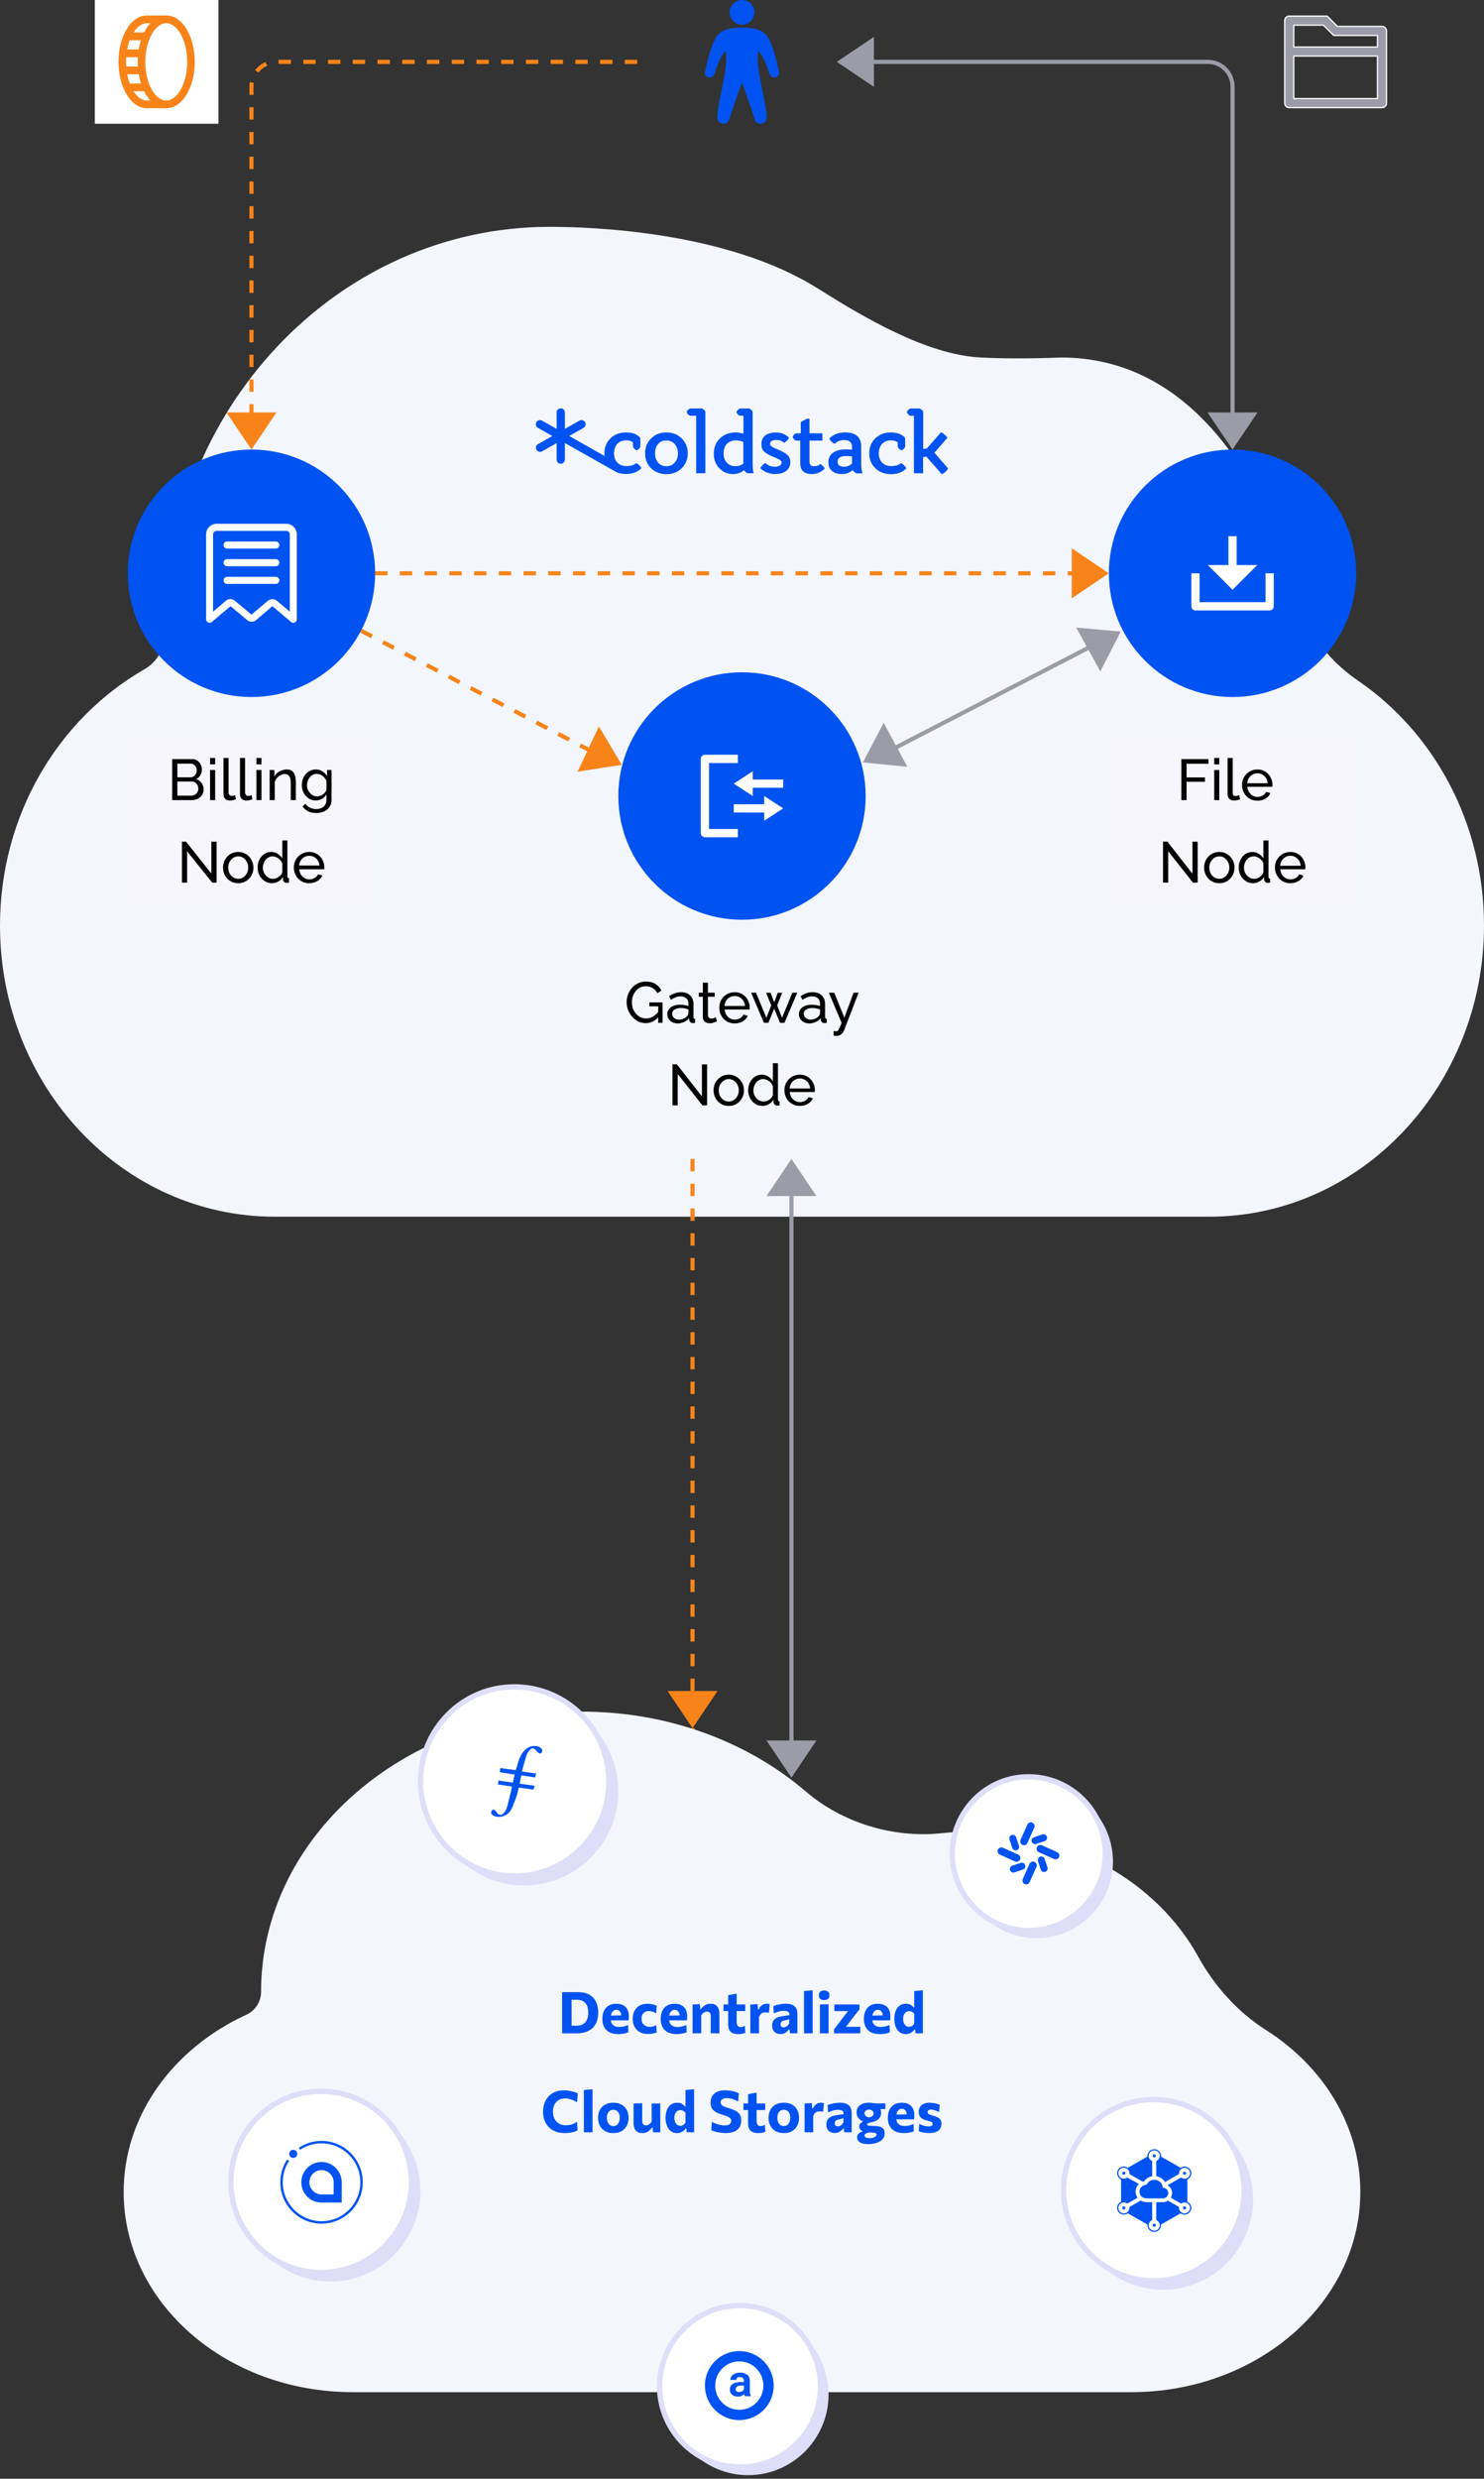<svg width="360" height="601" viewBox="0 0 360 601" fill="none" xmlns="http://www.w3.org/2000/svg">
<rect x="0" y="0" width="360" height="601" fill="#333333" stroke="none"/>
<path fill-rule="evenodd" clip-rule="evenodd" d="M315.521 146.691C317.643 154.311 322.962 160.606 329.491 165.072C347.866 177.64 360 199.522 360 224.412C360 263.317 330.156 295 293.341 295H66.659C29.767 295 0 263.397 0 224.412C0 197.618 14.155 174.25 34.994 162.297C38.037 160.551 40 157.332 40 153.824V153.824C40 99.245 81.787 55 133.333 55C143.221 55 176.227 56.014 198.355 69.926C209.456 76.904 224.696 85.973 237.789 86.671C242.622 86.928 248.944 87.006 257.4 86.68C288.61 86.68 306.883 115.658 315.521 146.691Z" fill="#F4F6FD"/>
<g clip-path="url(#clip0)">
<path d="M155.059 112.793C154.744 112.48 154.468 112.304 154.31 112.304C153.759 112.774 153.01 113.008 151.986 113.008C150.055 113.008 148.952 111.737 148.952 109.917C148.952 108.039 150.075 106.767 151.907 106.767C152.636 106.767 153.187 106.943 153.562 107.256V108.274C153.562 108.43 153.66 108.587 153.916 108.841C154.153 109.056 154.33 109.154 154.448 109.154C154.606 109.154 154.763 109.056 154.98 108.841C155.217 108.606 155.335 108.43 155.335 108.274V106.395C155.335 106.082 154.98 105.73 154.31 105.378C153.641 105.006 152.833 104.85 151.887 104.85C150.351 104.85 149.07 105.319 148.105 106.278C147.139 107.217 146.627 108.43 146.627 109.898C146.627 110.132 146.647 110.348 146.667 110.563L138.077 105.711L141.564 103.735C142.037 103.461 142.214 102.854 141.938 102.365C141.663 101.896 141.052 101.719 140.559 101.993L137.033 103.989V99.998C137.033 99.45 136.58 99 136.028 99C135.477 99 135.023 99.45 135.023 99.998V103.989L131.497 101.993C131.005 101.719 130.394 101.896 130.118 102.365C129.842 102.835 130.02 103.461 130.492 103.735L133.999 105.711L130.512 107.687C130.039 107.961 129.862 108.567 130.138 109.056C130.315 109.369 130.67 109.565 131.005 109.565C131.182 109.565 131.339 109.526 131.497 109.428L135.023 107.432V111.443C135.023 111.991 135.477 112.441 136.028 112.441C136.58 112.441 137.033 111.991 137.033 111.443V107.413L148.637 113.967L149.543 114.476L149.563 114.495C149.622 114.534 149.7 114.554 149.76 114.573C150.39 114.808 151.099 114.926 151.887 114.926C153.404 114.926 154.645 114.456 155.571 113.537C155.591 113.38 155.414 113.106 155.059 112.793Z" fill="#0053F1"/>
<path d="M161.659 104.85C160.161 104.85 158.92 105.319 157.955 106.298C156.99 107.237 156.497 108.45 156.497 109.917C156.497 111.365 156.97 112.558 157.955 113.537C158.92 114.476 160.161 114.965 161.659 114.965C163.156 114.965 164.397 114.495 165.362 113.537C166.328 112.578 166.84 111.365 166.84 109.917C166.84 108.45 166.347 107.256 165.362 106.298C164.377 105.319 163.156 104.85 161.659 104.85ZM163.668 112.167C163.176 112.754 162.506 113.028 161.659 113.028C160.811 113.028 160.142 112.754 159.649 112.167C159.157 111.58 158.901 110.837 158.901 109.917C158.901 108.998 159.157 108.235 159.649 107.667C160.142 107.08 160.811 106.806 161.659 106.806C162.506 106.806 163.176 107.08 163.668 107.667C164.18 108.254 164.456 108.998 164.456 109.917C164.456 110.837 164.2 111.58 163.668 112.167Z" fill="#0053F1"/>
<path d="M170.78 99.391C170.563 99.156 170.386 99.039 170.248 99.039H167.49C167.332 99.039 167.175 99.137 166.919 99.391C166.702 99.606 166.604 99.782 166.604 99.919C166.604 100.056 166.702 100.233 166.919 100.487C167.155 100.702 167.332 100.8 167.49 100.8H168.889V114.75H171.115V99.919C171.135 99.763 171.016 99.606 170.78 99.391Z" fill="#0053F1"/>
<path d="M182.58 112.304V99.919C182.58 99.763 182.462 99.606 182.226 99.391C182.009 99.156 181.832 99.039 181.694 99.039H179.566C179.409 99.039 179.251 99.137 178.995 99.391C178.778 99.606 178.68 99.782 178.68 99.919C178.68 100.056 178.778 100.233 178.995 100.487C179.231 100.702 179.409 100.8 179.566 100.8H180.354V105.163C179.704 104.948 179.074 104.85 178.443 104.85C176.907 104.85 175.646 105.319 174.661 106.298C173.656 107.237 173.164 108.469 173.164 109.976C173.164 111.404 173.597 112.578 174.484 113.517C175.37 114.456 176.493 114.945 177.833 114.945C178.857 114.945 179.744 114.632 180.492 114.006C180.748 114.358 181.221 114.75 181.457 114.75H182.797V114.495L182.738 114.319C182.659 114.123 182.58 113.321 182.58 112.304ZM180.335 112.421C179.803 112.832 179.153 113.028 178.384 113.028C176.631 113.028 175.528 111.756 175.528 109.937C175.528 108.039 176.651 106.767 178.542 106.767C179.212 106.767 179.822 106.904 180.335 107.178V112.421Z" fill="#0053F1"/>
<path d="M188.687 108.978C188.097 108.743 187.742 108.567 187.585 108.489C187.072 108.235 186.796 107.921 186.796 107.608C186.796 107.021 187.348 106.669 188.274 106.669C189.082 106.669 189.712 106.885 190.165 107.335C190.323 107.335 190.579 107.158 190.894 106.845C191.209 106.532 191.386 106.258 191.386 106.122C190.579 105.28 189.515 104.869 188.215 104.869C185.89 104.869 184.708 105.926 184.708 107.726C184.708 109.174 185.457 109.878 187.545 110.739L188.687 111.228C189.318 111.502 189.614 111.834 189.614 112.147C189.614 112.773 188.944 113.165 187.959 113.165C187.052 113.165 186.284 112.871 185.713 112.284C185.555 112.284 185.299 112.46 184.964 112.793C184.629 113.145 184.472 113.4 184.472 113.537C185.398 114.456 186.599 114.926 188.037 114.926C190.382 114.926 191.721 113.83 191.721 112.05C191.721 111.326 191.485 110.739 191.032 110.328C190.599 109.917 189.791 109.448 188.687 108.978Z" fill="#0053F1"/>
<path d="M199.602 112.969C199.326 112.676 199.09 112.519 198.932 112.519C198.558 112.891 198.085 113.048 197.454 113.048C196.745 113.048 196.371 112.656 196.371 111.913V106.826H199.503V105.065H196.371V101.524H195.74L194.263 102.326V105.065H193.199C193.041 105.065 192.845 105.163 192.628 105.378C192.411 105.593 192.312 105.789 192.312 105.946C192.312 106.102 192.411 106.259 192.628 106.513C192.864 106.728 193.041 106.826 193.199 106.826H194.125V112.304C194.125 114.065 195.071 114.945 196.962 114.945C198.124 114.945 199.149 114.515 200.035 113.634C200.055 113.478 199.898 113.243 199.602 112.969Z" fill="#0053F1"/>
<path d="M208.92 112.304V108.235C208.92 106.024 207.6 104.85 205.019 104.85C203.463 104.85 202.183 105.319 201.198 106.298C201.198 106.493 201.375 106.748 201.71 107.1C202.064 107.413 202.32 107.589 202.498 107.589C203.128 106.982 203.896 106.689 204.823 106.689C205.965 106.689 206.694 107.256 206.694 108.293V109.037C206.201 108.978 205.748 108.958 205.315 108.958C202.478 108.958 200.961 110.093 200.961 112.108C200.961 113.928 202.281 114.945 204.192 114.945C205.236 114.945 206.123 114.632 206.832 113.987C207.108 114.358 207.58 114.769 207.836 114.769H209.176V114.515L209.117 114.339C208.999 114.124 208.92 113.321 208.92 112.304ZM206.694 112.382C206.182 112.891 205.531 113.165 204.744 113.165C203.7 113.165 203.188 112.754 203.188 111.932C203.188 111.013 203.896 110.563 205.335 110.563C205.788 110.563 206.241 110.602 206.694 110.661V112.382Z" fill="#0053F1"/>
<path d="M219.283 112.793C218.948 112.48 218.692 112.304 218.535 112.304C217.983 112.774 217.234 113.008 216.21 113.008C214.279 113.008 213.176 111.737 213.176 109.917C213.176 108.039 214.299 106.767 216.131 106.767C216.86 106.767 217.411 106.943 217.786 107.256V108.274C217.786 108.43 217.884 108.587 218.14 108.841C218.377 109.056 218.554 109.154 218.692 109.154C218.85 109.154 219.007 109.056 219.224 108.841C219.46 108.606 219.578 108.43 219.578 108.274V106.395C219.578 106.082 219.224 105.73 218.554 105.378C217.884 105.006 217.077 104.85 216.131 104.85C214.594 104.85 213.314 105.319 212.348 106.278C211.363 107.217 210.871 108.43 210.871 109.898C210.871 111.384 211.363 112.578 212.348 113.537C213.314 114.476 214.594 114.965 216.17 114.965C217.687 114.965 218.928 114.495 219.855 113.576C219.795 113.38 219.618 113.106 219.283 112.793Z" fill="#0053F1"/>
<path d="M226.671 109.76L229.783 106.18C229.783 106.004 229.567 105.75 229.133 105.378C228.72 105.006 228.424 104.85 228.247 104.85L224.819 108.763L223.952 108.88V99.919C223.952 99.763 223.853 99.606 223.597 99.391C223.381 99.156 223.203 99.039 223.046 99.039H220.918C220.761 99.039 220.603 99.137 220.347 99.391C220.13 99.606 220.032 99.782 220.032 99.919C220.032 100.056 220.13 100.233 220.347 100.487C220.583 100.702 220.761 100.8 220.918 100.8H221.706V114.75H223.932V110.817L224.74 110.719L228.463 114.965C228.641 114.965 228.936 114.769 229.35 114.397C229.763 114.006 229.981 113.732 229.981 113.556L226.671 109.76Z" fill="#0053F1"/>
</g>
<path d="M61 107L61 21C61 17.686 63.686 15 67 15L157 15" stroke="#F88419" stroke-dasharray="3 3"/>
<path d="M168 281L168 435" stroke="#F88419" stroke-dasharray="3 3"/>
<path d="M192 290V429" stroke="#9B9CA8"/>
<path d="M299 107L299 21C299 17.686 296.314 15 293 15L204 15" stroke="#9B9CA8"/>
<rect x="23" width="30" height="30" fill="white"/>
<path d="M45.148 7.354C46.342 9.407 47 12.123 47 15C47 17.877 46.342 20.593 45.148 22.646C43.889 24.809 42.179 26 40.333 26H35.667C33.821 26 32.111 24.809 30.852 22.646C29.658 20.593 29 17.877 29 15C29 12.123 29.658 9.407 30.852 7.354C32.111 5.191 33.821 4 35.667 4H40.333C42.179 4 43.889 5.191 45.148 7.354ZM44.004 21.938C45.076 20.096 45.667 17.632 45.667 15C45.667 12.368 45.076 9.904 44.004 8.062C42.996 6.329 41.693 5.375 40.333 5.375C38.974 5.375 37.67 6.329 36.662 8.062C35.59 9.904 35 12.368 35 15C35 17.632 35.59 20.096 36.662 21.938C37.67 23.671 38.974 24.625 40.333 24.625C41.693 24.625 42.996 23.671 44.004 21.938ZM34.546 9.5H31.305C30.972 10.345 30.721 11.271 30.557 12.25H33.873C34.022 11.285 34.247 10.361 34.546 9.5ZM33.873 17.75H30.557C30.721 18.729 30.972 19.655 31.305 20.5H34.546C34.247 19.639 34.022 18.715 33.873 17.75ZM35.667 24.625H37.074C36.505 24.104 35.981 23.441 35.519 22.646C35.375 22.398 35.239 22.141 35.111 21.875H31.96C31.972 21.896 31.983 21.917 31.996 21.938C33.004 23.671 34.307 24.625 35.667 24.625ZM30.388 16.375H33.718C33.684 15.922 33.667 15.463 33.667 15C33.667 14.537 33.684 14.078 33.718 13.625H30.388C30.352 14.076 30.333 14.536 30.333 15C30.333 15.464 30.352 15.924 30.388 16.375ZM35.667 5.375C34.307 5.375 33.004 6.329 31.996 8.062C31.983 8.083 31.972 8.104 31.96 8.125H35.111C35.239 7.859 35.375 7.602 35.519 7.354C35.981 6.559 36.505 5.896 37.074 5.375H35.667V5.375Z" fill="#F88419" stroke="#F88419" stroke-width="0.5"/>
<path d="M61 139H263" stroke="#F88419" stroke-dasharray="3 3"/>
<path d="M61 139L147 184" stroke="#F88419" stroke-dasharray="3 3"/>
<path d="M212 184L268 155" stroke="#9B9CA8"/>
<rect width="60" height="40" transform="translate(31 179)" fill="#F6F6FC"/>
<path d="M49.394 191.438C49.394 191.821 49.315 192.171 49.156 192.488C49.007 192.805 48.797 193.076 48.526 193.3C48.265 193.524 47.957 193.697 47.602 193.818C47.257 193.939 46.884 194 46.482 194H41.764V184.06H46.706C47.052 184.06 47.364 184.135 47.644 184.284C47.924 184.433 48.162 184.629 48.358 184.872C48.554 185.105 48.704 185.376 48.806 185.684C48.918 185.983 48.974 186.286 48.974 186.594C48.974 187.089 48.848 187.546 48.596 187.966C48.354 188.386 48.004 188.699 47.546 188.904C48.116 189.072 48.564 189.385 48.89 189.842C49.226 190.29 49.394 190.822 49.394 191.438ZM48.12 191.214C48.12 190.99 48.078 190.775 47.994 190.57C47.92 190.355 47.812 190.169 47.672 190.01C47.542 189.851 47.383 189.725 47.196 189.632C47.01 189.539 46.804 189.492 46.58 189.492H43.024V192.908H46.482C46.716 192.908 46.93 192.861 47.126 192.768C47.322 192.675 47.495 192.553 47.644 192.404C47.794 192.245 47.91 192.063 47.994 191.858C48.078 191.653 48.12 191.438 48.12 191.214ZM43.024 185.152V188.47H46.188C46.412 188.47 46.618 188.428 46.804 188.344C46.991 188.251 47.15 188.129 47.28 187.98C47.42 187.831 47.528 187.658 47.602 187.462C47.686 187.257 47.728 187.042 47.728 186.818C47.728 186.585 47.691 186.365 47.616 186.16C47.542 185.955 47.439 185.777 47.308 185.628C47.187 185.479 47.033 185.362 46.846 185.278C46.669 185.194 46.478 185.152 46.272 185.152H43.024ZM50.961 194V186.692H52.193V194H50.961ZM50.961 185.32V183.78H52.193V185.32H50.961ZM54.215 183.78H55.447V192.11C55.447 192.381 55.517 192.595 55.657 192.754C55.807 192.903 56.012 192.978 56.273 192.978C56.376 192.978 56.497 192.964 56.637 192.936C56.777 192.899 56.908 192.857 57.029 192.81L57.225 193.804C57.02 193.888 56.777 193.958 56.497 194.014C56.217 194.07 55.97 194.098 55.755 194.098C55.279 194.098 54.901 193.963 54.621 193.692C54.351 193.421 54.215 193.043 54.215 192.558V183.78ZM58.221 183.78H59.453V192.11C59.453 192.381 59.523 192.595 59.663 192.754C59.813 192.903 60.018 192.978 60.279 192.978C60.382 192.978 60.503 192.964 60.643 192.936C60.783 192.899 60.914 192.857 61.035 192.81L61.231 193.804C61.026 193.888 60.783 193.958 60.503 194.014C60.223 194.07 59.976 194.098 59.761 194.098C59.285 194.098 58.907 193.963 58.627 193.692C58.357 193.421 58.221 193.043 58.221 192.558V183.78ZM62.199 194V186.692H63.431V194H62.199ZM62.199 185.32V183.78H63.431V185.32H62.199ZM71.768 194H70.536V189.912C70.536 189.128 70.414 188.559 70.172 188.204C69.938 187.849 69.579 187.672 69.094 187.672C68.842 187.672 68.59 187.723 68.338 187.826C68.086 187.919 67.848 188.05 67.624 188.218C67.4 188.386 67.204 188.587 67.036 188.82C66.868 189.053 66.742 189.31 66.658 189.59V194H65.426V186.692H66.546V188.26C66.835 187.747 67.25 187.336 67.792 187.028C68.342 186.72 68.94 186.566 69.584 186.566C70.004 186.566 70.354 186.645 70.634 186.804C70.914 186.953 71.138 187.168 71.306 187.448C71.474 187.719 71.59 188.041 71.656 188.414C71.73 188.787 71.768 189.193 71.768 189.632V194ZM76.596 194.084C76.101 194.084 75.644 193.981 75.224 193.776C74.813 193.571 74.458 193.295 74.159 192.95C73.861 192.605 73.627 192.208 73.46 191.76C73.301 191.312 73.222 190.845 73.222 190.36C73.222 189.847 73.301 189.361 73.46 188.904C73.627 188.437 73.861 188.031 74.159 187.686C74.458 187.341 74.813 187.07 75.224 186.874C75.644 186.669 76.106 186.566 76.609 186.566C77.225 186.566 77.757 186.715 78.206 187.014C78.653 187.313 79.031 187.691 79.34 188.148V186.692H80.431V193.916C80.431 194.439 80.334 194.896 80.138 195.288C79.942 195.689 79.675 196.025 79.34 196.296C79.004 196.567 78.607 196.772 78.15 196.912C77.701 197.052 77.221 197.122 76.707 197.122C75.877 197.122 75.2 196.977 74.677 196.688C74.164 196.408 73.735 196.016 73.389 195.512L74.103 194.882C74.393 195.311 74.766 195.633 75.224 195.848C75.681 196.063 76.175 196.17 76.707 196.17C77.043 196.17 77.361 196.123 77.659 196.03C77.968 195.937 78.234 195.797 78.457 195.61C78.681 195.423 78.859 195.19 78.99 194.91C79.129 194.63 79.2 194.299 79.2 193.916V192.628C79.059 192.852 78.891 193.057 78.695 193.244C78.509 193.421 78.303 193.575 78.079 193.706C77.856 193.827 77.618 193.921 77.365 193.986C77.114 194.051 76.857 194.084 76.596 194.084ZM76.974 193.076C77.235 193.076 77.487 193.029 77.73 192.936C77.972 192.843 78.196 192.721 78.401 192.572C78.607 192.413 78.779 192.236 78.919 192.04C79.059 191.844 79.153 191.643 79.2 191.438V189.338C79.097 189.086 78.962 188.857 78.793 188.652C78.635 188.447 78.453 188.269 78.248 188.12C78.042 187.961 77.818 187.84 77.576 187.756C77.342 187.672 77.104 187.63 76.862 187.63C76.488 187.63 76.152 187.709 75.853 187.868C75.564 188.027 75.317 188.237 75.112 188.498C74.906 188.759 74.748 189.058 74.635 189.394C74.523 189.721 74.468 190.052 74.468 190.388C74.468 190.752 74.533 191.097 74.663 191.424C74.794 191.751 74.972 192.035 75.195 192.278C75.419 192.521 75.681 192.717 75.98 192.866C76.287 193.006 76.619 193.076 76.974 193.076ZM45.396 206.412V214H44.136V204.06H45.116L51.276 211.802V204.074H52.536V214H51.472L45.396 206.412ZM57.783 214.14C57.232 214.14 56.728 214.037 56.271 213.832C55.823 213.627 55.435 213.351 55.109 213.006C54.791 212.661 54.544 212.259 54.367 211.802C54.189 211.345 54.101 210.864 54.101 210.36C54.101 209.847 54.189 209.361 54.367 208.904C54.553 208.447 54.805 208.045 55.123 207.7C55.449 207.355 55.837 207.079 56.285 206.874C56.742 206.669 57.241 206.566 57.783 206.566C58.324 206.566 58.823 206.669 59.281 206.874C59.738 207.079 60.125 207.355 60.443 207.7C60.769 208.045 61.021 208.447 61.199 208.904C61.385 209.361 61.479 209.847 61.479 210.36C61.479 210.864 61.39 211.345 61.213 211.802C61.035 212.259 60.783 212.661 60.457 213.006C60.13 213.351 59.738 213.627 59.281 213.832C58.833 214.037 58.333 214.14 57.783 214.14ZM55.361 210.374C55.361 210.757 55.421 211.111 55.543 211.438C55.673 211.765 55.846 212.049 56.061 212.292C56.285 212.535 56.541 212.726 56.831 212.866C57.129 213.006 57.447 213.076 57.783 213.076C58.119 213.076 58.431 213.006 58.721 212.866C59.019 212.726 59.281 212.535 59.505 212.292C59.729 212.04 59.901 211.751 60.023 211.424C60.153 211.088 60.219 210.729 60.219 210.346C60.219 209.973 60.153 209.623 60.023 209.296C59.901 208.96 59.729 208.671 59.505 208.428C59.281 208.176 59.019 207.98 58.721 207.84C58.431 207.7 58.119 207.63 57.783 207.63C57.447 207.63 57.129 207.705 56.831 207.854C56.541 207.994 56.285 208.19 56.061 208.442C55.846 208.685 55.673 208.974 55.543 209.31C55.421 209.637 55.361 209.991 55.361 210.374ZM65.981 214.14C65.478 214.14 65.011 214.037 64.582 213.832C64.152 213.627 63.783 213.351 63.475 213.006C63.167 212.661 62.925 212.259 62.748 211.802C62.58 211.345 62.495 210.864 62.495 210.36C62.495 209.847 62.575 209.361 62.733 208.904C62.901 208.437 63.13 208.031 63.419 207.686C63.718 207.341 64.068 207.07 64.469 206.874C64.88 206.669 65.328 206.566 65.814 206.566C66.401 206.566 66.924 206.72 67.382 207.028C67.848 207.336 68.217 207.709 68.487 208.148V203.78H69.719V212.488C69.719 212.777 69.85 212.927 70.112 212.936V214C69.981 214.019 69.874 214.033 69.79 214.042C69.715 214.051 69.64 214.056 69.566 214.056C69.323 214.056 69.108 213.977 68.921 213.818C68.744 213.65 68.656 213.459 68.656 213.244V212.628C68.366 213.104 67.979 213.477 67.493 213.748C67.017 214.009 66.513 214.14 65.981 214.14ZM66.275 213.076C66.499 213.076 66.728 213.034 66.962 212.95C67.204 212.866 67.428 212.749 67.633 212.6C67.848 212.451 68.03 212.278 68.18 212.082C68.338 211.877 68.441 211.662 68.487 211.438V209.338C68.403 209.105 68.278 208.885 68.109 208.68C67.942 208.465 67.75 208.283 67.535 208.134C67.33 207.975 67.106 207.854 66.864 207.77C66.63 207.677 66.397 207.63 66.163 207.63C65.799 207.63 65.468 207.709 65.169 207.868C64.88 208.017 64.628 208.223 64.413 208.484C64.208 208.736 64.049 209.03 63.938 209.366C63.825 209.693 63.77 210.029 63.77 210.374C63.77 210.738 63.835 211.088 63.965 211.424C64.096 211.751 64.273 212.035 64.498 212.278C64.722 212.521 64.983 212.717 65.281 212.866C65.59 213.006 65.921 213.076 66.275 213.076ZM75.01 214.14C74.46 214.14 73.956 214.042 73.498 213.846C73.041 213.641 72.649 213.365 72.322 213.02C71.996 212.675 71.739 212.273 71.552 211.816C71.375 211.349 71.286 210.859 71.286 210.346C71.286 209.833 71.375 209.347 71.552 208.89C71.739 208.433 71.996 208.031 72.322 207.686C72.658 207.341 73.055 207.07 73.512 206.874C73.97 206.669 74.474 206.566 75.024 206.566C75.575 206.566 76.074 206.669 76.522 206.874C76.98 207.079 77.367 207.355 77.684 207.7C78.002 208.036 78.244 208.433 78.412 208.89C78.59 209.338 78.678 209.805 78.678 210.29C78.678 210.393 78.674 210.486 78.664 210.57C78.664 210.654 78.66 210.719 78.65 210.766H72.588C72.616 211.13 72.7 211.461 72.84 211.76C72.98 212.059 73.162 212.315 73.386 212.53C73.61 212.745 73.862 212.913 74.142 213.034C74.432 213.155 74.735 213.216 75.052 213.216C75.276 213.216 75.496 213.188 75.71 213.132C75.925 213.067 76.126 212.983 76.312 212.88C76.499 212.777 76.662 212.651 76.802 212.502C76.952 212.353 77.064 212.185 77.138 211.998L78.202 212.292C78.081 212.563 77.913 212.81 77.698 213.034C77.493 213.258 77.25 213.454 76.97 213.622C76.7 213.781 76.396 213.907 76.06 214C75.724 214.093 75.374 214.14 75.01 214.14ZM77.516 209.856C77.488 209.511 77.4 209.193 77.25 208.904C77.11 208.605 76.928 208.353 76.704 208.148C76.49 207.943 76.238 207.784 75.948 207.672C75.659 207.551 75.351 207.49 75.024 207.49C74.698 207.49 74.39 207.551 74.1 207.672C73.811 207.784 73.554 207.947 73.33 208.162C73.116 208.367 72.938 208.615 72.798 208.904C72.668 209.193 72.588 209.511 72.56 209.856H77.516Z" fill="black"/>
<circle cx="61" cy="139" r="30" fill="#0053F1"/>
<path d="M69.462 127H52.538C51.865 127 51.22 127.271 50.743 127.753C50.267 128.235 50 128.889 50 129.571V150.142C50 150.305 50.045 150.464 50.132 150.602C50.218 150.74 50.341 150.849 50.486 150.919C50.632 150.988 50.794 151.014 50.954 150.993C51.114 150.972 51.264 150.906 51.388 150.801L55.923 146.97L59.959 150.347C60.263 150.604 60.647 150.744 61.042 150.744C61.438 150.744 61.821 150.604 62.125 150.347L66.077 146.97L70.612 150.801C70.764 150.929 70.956 150.999 71.154 150.999C71.276 150.999 71.398 150.973 71.509 150.921C71.656 150.853 71.78 150.743 71.867 150.604C71.954 150.466 72 150.305 72 150.142V129.571C72 128.889 71.733 128.235 71.257 127.753C70.78 127.271 70.135 127 69.462 127ZM70.308 148.316L67.16 145.659C66.856 145.402 66.473 145.262 66.077 145.262C65.681 145.262 65.298 145.402 64.994 145.659L61 149.027L56.972 145.65C56.668 145.394 56.285 145.253 55.889 145.253C55.493 145.253 55.11 145.394 54.806 145.65L51.692 148.307V129.571C51.692 129.344 51.782 129.126 51.94 128.965C52.099 128.804 52.314 128.714 52.538 128.714H69.462C69.686 128.714 69.901 128.804 70.06 128.965C70.219 129.126 70.308 129.344 70.308 129.571V148.316ZM67.769 132.143C67.769 132.37 67.68 132.588 67.521 132.749C67.363 132.909 67.147 133 66.923 133H55.077C54.852 133 54.637 132.909 54.479 132.749C54.32 132.588 54.231 132.37 54.231 132.143C54.231 131.915 54.32 131.697 54.479 131.537C54.637 131.376 54.852 131.285 55.077 131.285H66.923C67.147 131.285 67.363 131.376 67.521 131.537C67.68 131.697 67.769 131.915 67.769 132.143ZM67.769 136.428C67.769 136.655 67.68 136.873 67.521 137.034C67.363 137.195 67.147 137.285 66.923 137.285H55.077C54.852 137.285 54.637 137.195 54.479 137.034C54.32 136.873 54.231 136.655 54.231 136.428C54.231 136.201 54.32 135.983 54.479 135.822C54.637 135.661 54.852 135.571 55.077 135.571H66.923C67.147 135.571 67.363 135.661 67.521 135.822C67.68 135.983 67.769 136.201 67.769 136.428ZM67.769 140.713C67.769 140.941 67.68 141.159 67.521 141.32C67.363 141.48 67.147 141.571 66.923 141.571H55.077C54.852 141.571 54.637 141.48 54.479 141.32C54.32 141.159 54.231 140.941 54.231 140.713C54.231 140.486 54.32 140.268 54.479 140.107C54.637 139.947 54.852 139.856 55.077 139.856H66.923C67.147 139.856 67.363 139.947 67.521 140.107C67.68 140.268 67.769 140.486 67.769 140.713Z" fill="white"/>
<rect width="60" height="40" transform="translate(269 179)" fill="#F6F6FC"/>
<path d="M286.586 194V184.06H293.152V185.18H287.846V188.498H292.312V189.548H287.846V194H286.586ZM294.553 185.32V183.78H295.785V185.32H294.553ZM294.553 194V186.692H295.785V194H294.553ZM297.807 183.78H299.039V192.11C299.039 192.511 299.095 192.759 299.207 192.852C299.319 192.945 299.454 192.992 299.613 192.992C299.809 192.992 299.996 192.973 300.173 192.936C300.35 192.889 300.5 192.843 300.621 192.796L300.817 193.804C300.612 193.888 300.369 193.958 300.089 194.014C299.809 194.07 299.562 194.098 299.347 194.098C298.871 194.098 298.493 193.963 298.213 193.692C297.942 193.421 297.807 193.043 297.807 192.558V183.78ZM305.019 194.14C304.291 194.14 303.647 193.967 303.087 193.622C302.527 193.277 302.088 192.815 301.771 192.236C301.454 191.657 301.295 191.027 301.295 190.346C301.295 189.655 301.454 189.025 301.771 188.456C302.088 187.887 302.527 187.429 303.087 187.084C303.656 186.739 304.305 186.566 305.033 186.566C305.77 186.566 306.41 186.743 306.951 187.098C307.502 187.443 307.926 187.901 308.225 188.47C308.533 189.03 308.687 189.637 308.687 190.29C308.687 190.495 308.678 190.654 308.659 190.766H302.597C302.634 191.242 302.765 191.667 302.989 192.04C303.222 192.404 303.521 192.693 303.885 192.908C304.249 193.113 304.641 193.216 305.061 193.216C305.509 193.216 305.929 193.104 306.321 192.88C306.722 192.656 306.998 192.362 307.147 191.998L308.211 192.292C307.978 192.833 307.572 193.277 306.993 193.622C306.414 193.967 305.756 194.14 305.019 194.14ZM302.555 189.912H307.539C307.502 189.436 307.366 189.016 307.133 188.652C306.9 188.288 306.601 188.003 306.237 187.798C305.873 187.593 305.472 187.49 305.033 187.49C304.604 187.49 304.207 187.593 303.843 187.798C303.479 188.003 303.18 188.288 302.947 188.652C302.723 189.016 302.592 189.436 302.555 189.912ZM283.396 206.384V214H282.136V204.06H283.2L289.276 211.83V204.074H290.536V214H289.388L283.396 206.384ZM295.783 214.14C295.055 214.14 294.411 213.967 293.851 213.622C293.3 213.267 292.871 212.805 292.563 212.236C292.255 211.657 292.101 211.032 292.101 210.36C292.101 209.679 292.255 209.053 292.563 208.484C292.88 207.905 293.314 207.443 293.865 207.098C294.425 206.743 295.064 206.566 295.783 206.566C296.511 206.566 297.15 206.743 297.701 207.098C298.261 207.443 298.695 207.905 299.003 208.484C299.32 209.053 299.479 209.679 299.479 210.36C299.479 211.032 299.32 211.657 299.003 212.236C298.695 212.805 298.265 213.267 297.715 213.622C297.164 213.967 296.52 214.14 295.783 214.14ZM293.361 210.374C293.361 210.878 293.468 211.335 293.683 211.746C293.907 212.157 294.201 212.483 294.565 212.726C294.929 212.959 295.335 213.076 295.783 213.076C296.231 213.076 296.637 212.955 297.001 212.712C297.374 212.469 297.668 212.143 297.883 211.732C298.107 211.312 298.219 210.85 298.219 210.346C298.219 209.842 298.107 209.385 297.883 208.974C297.668 208.563 297.374 208.237 297.001 207.994C296.637 207.751 296.231 207.63 295.783 207.63C295.335 207.63 294.929 207.756 294.565 208.008C294.201 208.251 293.907 208.577 293.683 208.988C293.468 209.399 293.361 209.861 293.361 210.374ZM300.496 210.36C300.496 209.669 300.636 209.039 300.916 208.47C301.205 207.891 301.597 207.429 302.092 207.084C302.596 206.739 303.17 206.566 303.814 206.566C304.402 206.566 304.929 206.72 305.396 207.028C305.862 207.336 306.226 207.709 306.488 208.148V203.78H307.72V212.6C307.72 212.889 307.85 213.039 308.112 213.048V214C307.878 214.037 307.696 214.056 307.566 214.056C307.323 214.056 307.108 213.972 306.922 213.804C306.744 213.636 306.656 213.449 306.656 213.244V212.628C306.366 213.095 305.979 213.463 305.494 213.734C305.008 214.005 304.504 214.14 303.982 214.14C303.31 214.14 302.708 213.967 302.176 213.622C301.653 213.267 301.242 212.805 300.944 212.236C300.645 211.657 300.496 211.032 300.496 210.36ZM306.488 211.438V209.338C306.376 209.021 306.194 208.736 305.942 208.484C305.69 208.223 305.405 208.017 305.088 207.868C304.78 207.709 304.472 207.63 304.164 207.63C303.688 207.63 303.268 207.761 302.904 208.022C302.549 208.283 302.269 208.624 302.064 209.044C301.868 209.464 301.77 209.907 301.77 210.374C301.77 210.859 301.877 211.307 302.092 211.718C302.316 212.129 302.619 212.46 303.002 212.712C303.384 212.955 303.809 213.076 304.276 213.076C304.574 213.076 304.882 213.006 305.2 212.866C305.517 212.717 305.797 212.516 306.04 212.264C306.282 212.012 306.432 211.737 306.488 211.438ZM313.01 214.14C312.282 214.14 311.638 213.967 311.078 213.622C310.518 213.277 310.08 212.815 309.762 212.236C309.445 211.657 309.286 211.027 309.286 210.346C309.286 209.655 309.445 209.025 309.762 208.456C310.08 207.887 310.518 207.429 311.078 207.084C311.648 206.739 312.296 206.566 313.024 206.566C313.762 206.566 314.401 206.743 314.942 207.098C315.493 207.443 315.918 207.901 316.216 208.47C316.524 209.03 316.678 209.637 316.678 210.29C316.678 210.495 316.669 210.654 316.65 210.766H310.588C310.626 211.242 310.756 211.667 310.98 212.04C311.214 212.404 311.512 212.693 311.876 212.908C312.24 213.113 312.632 213.216 313.052 213.216C313.5 213.216 313.92 213.104 314.312 212.88C314.714 212.656 314.989 212.362 315.138 211.998L316.202 212.292C315.969 212.833 315.563 213.277 314.984 213.622C314.406 213.967 313.748 214.14 313.01 214.14ZM310.546 209.912H315.53C315.493 209.436 315.358 209.016 315.124 208.652C314.891 208.288 314.592 208.003 314.228 207.798C313.864 207.593 313.463 207.49 313.024 207.49C312.595 207.49 312.198 207.593 311.834 207.798C311.47 208.003 311.172 208.288 310.938 208.652C310.714 209.016 310.584 209.436 310.546 209.912Z" fill="black"/>
<circle cx="299" cy="139" r="30" fill="#0053F1"/>
<path d="M300 137H305L299 143L293 137H298V130H300V137ZM291 146H307V139H309V147C309 147.265 308.895 147.52 308.707 147.707C308.52 147.895 308.265 148 308 148H290C289.735 148 289.48 147.895 289.293 147.707C289.105 147.52 289 147.265 289 147V139H291V146Z" fill="white"/>
<path d="M180 6C181.656 6 183 4.656 183 3C183 1.343 181.656 0 180 0C178.344 0 177 1.343 177 3C177 4.656 178.344 6 180 6ZM188.967 17.375C188.39 14.712 187.38 10.342 185.904 8.534C184.469 6.774 181.577 6.7 180 6.7C178.424 6.7 175.532 6.774 174.096 8.534C172.62 10.342 171.611 14.712 171.033 17.375C170.714 18.849 172.764 19.39 173.3 17.907C174.096 15.697 174.711 13.842 176.058 12.303C176.766 16.663 174.153 24.252 174 28.5C174 29.328 174.672 30 175.5 30C176.139 30 176.685 29.601 176.901 29.037C177.587 26.657 180 20.032 180 20.032C180 20.032 182.414 26.657 183.099 29.037C183.315 29.601 183.861 30 184.5 30C185.328 30 186 29.328 186 28.5C185.847 24.252 183.234 16.663 183.942 12.305C185.289 13.844 185.904 15.699 186.701 17.909C187.235 19.39 189.287 18.849 188.967 17.375Z" fill="#0053F1"/>
<path d="M324.411 6.356L324.455 6.4H324.518H335.25C335.542 6.4 335.822 6.516 336.028 6.722C336.234 6.928 336.35 7.208 336.35 7.5V25C336.35 25.292 336.234 25.572 336.028 25.778C335.822 25.984 335.542 26.1 335.25 26.1H312.75C312.458 26.1 312.178 25.984 311.972 25.778C311.766 25.572 311.65 25.292 311.65 25V5C311.65 4.708 311.766 4.428 311.972 4.222C312.178 4.016 312.458 3.9 312.75 3.9H321.955L324.411 6.356ZM334.15 13.75V13.6H334H314H313.85V13.75V23.75V23.9H314H334H334.15V23.75V13.75ZM334 11.4H334.15V11.25V8.75V8.6H334H323.545L321.089 6.144L321.045 6.1H320.983H314H313.85V6.25V11.25V11.4H314H334Z" fill="#9B9CA8" stroke="white" stroke-width="0.3"/>
<rect width="78" height="40" transform="translate(141 233)" fill="#F4F6FD"/>
<path d="M156.647 248.07C155.993 248.07 155.382 247.93 154.813 247.65C154.253 247.361 153.763 246.978 153.343 246.502C152.923 246.017 152.596 245.475 152.363 244.878C152.129 244.271 152.013 243.646 152.013 243.002C152.013 242.33 152.129 241.695 152.363 241.098C152.596 240.491 152.918 239.955 153.329 239.488C153.749 239.021 154.239 238.657 154.799 238.396C155.368 238.125 155.984 237.99 156.647 237.99C157.608 237.99 158.401 238.191 159.027 238.592C159.652 238.993 160.123 239.516 160.441 240.16L159.475 240.832C159.185 240.253 158.789 239.824 158.285 239.544C157.781 239.264 157.225 239.124 156.619 239.124C156.115 239.124 155.657 239.231 155.247 239.446C154.836 239.661 154.481 239.955 154.183 240.328C153.893 240.692 153.669 241.107 153.511 241.574C153.361 242.041 153.287 242.526 153.287 243.03C153.287 243.739 153.436 244.393 153.735 244.99C154.043 245.578 154.458 246.049 154.981 246.404C155.503 246.759 156.091 246.936 156.745 246.936C157.277 246.936 157.785 246.81 158.271 246.558C158.765 246.297 159.232 245.9 159.671 245.368V243.996H157.529V243.044H160.735V248H159.671V246.656C158.812 247.599 157.804 248.07 156.647 248.07ZM161.881 245.886C161.881 245.419 162.012 245.018 162.273 244.682C162.544 244.337 162.912 244.071 163.379 243.884C163.846 243.697 164.387 243.604 165.003 243.604C165.33 243.604 165.675 243.632 166.039 243.688C166.403 243.735 166.725 243.809 167.005 243.912V243.38C167.005 242.82 166.837 242.381 166.501 242.064C166.165 241.737 165.689 241.574 165.073 241.574C164.672 241.574 164.284 241.649 163.911 241.798C163.547 241.938 163.16 242.143 162.749 242.414L162.301 241.546C162.777 241.219 163.253 240.977 163.729 240.818C164.205 240.65 164.7 240.566 165.213 240.566C166.146 240.566 166.884 240.827 167.425 241.35C167.966 241.863 168.237 242.582 168.237 243.506V246.6C168.237 246.889 168.368 247.039 168.629 247.048V248C168.508 248.019 168.4 248.033 168.307 248.042C168.223 248.051 168.153 248.056 168.097 248.056C167.808 248.056 167.588 247.977 167.439 247.818C167.299 247.659 167.22 247.491 167.201 247.314L167.173 246.852C166.856 247.263 166.44 247.58 165.927 247.804C165.414 248.028 164.905 248.14 164.401 248.14C163.916 248.14 163.482 248.042 163.099 247.846C162.716 247.641 162.418 247.37 162.203 247.034C161.988 246.689 161.881 246.306 161.881 245.886ZM166.641 246.404C166.753 246.273 166.842 246.143 166.907 246.012C166.972 245.872 167.005 245.755 167.005 245.662V244.752C166.408 244.519 165.792 244.402 165.157 244.402C164.532 244.402 164.023 244.528 163.631 244.78C163.248 245.023 163.057 245.359 163.057 245.788C163.057 246.021 163.118 246.25 163.239 246.474C163.37 246.689 163.556 246.866 163.799 247.006C164.051 247.146 164.359 247.216 164.723 247.216C165.106 247.216 165.47 247.141 165.815 246.992C166.16 246.833 166.436 246.637 166.641 246.404ZM173.932 247.636C173.783 247.701 173.545 247.795 173.218 247.916C172.901 248.037 172.546 248.098 172.154 248.098C171.706 248.098 171.319 247.977 170.992 247.734C170.666 247.482 170.502 247.095 170.502 246.572V241.658H169.508V240.692H170.502V238.256H171.734V240.692H173.372V241.658H171.734V246.194C171.753 246.455 171.842 246.651 172 246.782C172.159 246.903 172.346 246.964 172.56 246.964C172.803 246.964 173.027 246.922 173.232 246.838C173.438 246.754 173.573 246.693 173.638 246.656L173.932 247.636ZM178.212 248.14C177.484 248.14 176.84 247.967 176.28 247.622C175.72 247.277 175.282 246.815 174.964 246.236C174.647 245.657 174.488 245.027 174.488 244.346C174.488 243.655 174.647 243.025 174.964 242.456C175.282 241.887 175.72 241.429 176.28 241.084C176.85 240.739 177.498 240.566 178.226 240.566C178.964 240.566 179.603 240.743 180.144 241.098C180.695 241.443 181.12 241.901 181.418 242.47C181.726 243.03 181.88 243.637 181.88 244.29C181.88 244.495 181.871 244.654 181.852 244.766H175.79C175.828 245.242 175.958 245.667 176.182 246.04C176.416 246.404 176.714 246.693 177.078 246.908C177.442 247.113 177.834 247.216 178.254 247.216C178.702 247.216 179.122 247.104 179.514 246.88C179.916 246.656 180.191 246.362 180.34 245.998L181.404 246.292C181.171 246.833 180.765 247.277 180.186 247.622C179.608 247.967 178.95 248.14 178.212 248.14ZM175.748 243.912H180.732C180.695 243.436 180.56 243.016 180.326 242.652C180.093 242.288 179.794 242.003 179.43 241.798C179.066 241.593 178.665 241.49 178.226 241.49C177.797 241.49 177.4 241.593 177.036 241.798C176.672 242.003 176.374 242.288 176.14 242.652C175.916 243.016 175.786 243.436 175.748 243.912ZM192.214 240.692H193.404L190.296 248H189.218L187.804 244.556L186.404 248H185.326L182.218 240.692H183.394L185.914 246.782L187.09 243.786L185.858 240.706H186.936L187.804 243.03L188.672 240.706H189.75L188.532 243.786L189.708 246.782L192.214 240.692ZM193.805 245.886C193.805 245.419 193.935 245.018 194.197 244.682C194.467 244.337 194.836 244.071 195.303 243.884C195.769 243.697 196.311 243.604 196.927 243.604C197.253 243.604 197.599 243.632 197.963 243.688C198.327 243.735 198.649 243.809 198.929 243.912V243.38C198.929 242.82 198.761 242.381 198.425 242.064C198.089 241.737 197.613 241.574 196.997 241.574C196.595 241.574 196.208 241.649 195.835 241.798C195.471 241.938 195.083 242.143 194.673 242.414L194.225 241.546C194.701 241.219 195.177 240.977 195.653 240.818C196.129 240.65 196.623 240.566 197.137 240.566C198.07 240.566 198.807 240.827 199.349 241.35C199.89 241.863 200.161 242.582 200.161 243.506V246.6C200.161 246.889 200.291 247.039 200.553 247.048V248C200.431 248.019 200.324 248.033 200.231 248.042C200.147 248.051 200.077 248.056 200.021 248.056C199.731 248.056 199.512 247.977 199.363 247.818C199.223 247.659 199.143 247.491 199.125 247.314L199.097 246.852C198.779 247.263 198.364 247.58 197.851 247.804C197.337 248.028 196.829 248.14 196.325 248.14C195.839 248.14 195.405 248.042 195.023 247.846C194.64 247.641 194.341 247.37 194.127 247.034C193.912 246.689 193.805 246.306 193.805 245.886ZM198.565 246.404C198.677 246.273 198.765 246.143 198.831 246.012C198.896 245.872 198.929 245.755 198.929 245.662V244.752C198.331 244.519 197.715 244.402 197.081 244.402C196.455 244.402 195.947 244.528 195.555 244.78C195.172 245.023 194.981 245.359 194.981 245.788C194.981 246.021 195.041 246.25 195.163 246.474C195.293 246.689 195.48 246.866 195.723 247.006C195.975 247.146 196.283 247.216 196.647 247.216C197.029 247.216 197.393 247.141 197.739 246.992C198.084 246.833 198.359 246.637 198.565 246.404ZM202.234 249.988C202.356 249.997 202.477 250.007 202.598 250.016C202.72 250.035 202.813 250.044 202.878 250.044C203.028 250.044 203.158 249.993 203.27 249.89C203.382 249.787 203.504 249.587 203.634 249.288C203.774 248.999 203.952 248.569 204.166 248L201.072 240.692H202.374L204.838 246.754L207.064 240.692H208.282L204.726 249.918C204.605 250.245 204.386 250.529 204.068 250.772C203.76 251.024 203.345 251.15 202.822 251.15C202.738 251.15 202.65 251.145 202.556 251.136C202.472 251.127 202.365 251.108 202.234 251.08V249.988ZM164.396 260.384V268H163.136V258.06H164.2L170.276 265.83V258.074H171.536V268H170.388L164.396 260.384ZM176.783 268.14C176.055 268.14 175.411 267.967 174.851 267.622C174.3 267.267 173.871 266.805 173.563 266.236C173.255 265.657 173.101 265.032 173.101 264.36C173.101 263.679 173.255 263.053 173.563 262.484C173.88 261.905 174.314 261.443 174.865 261.098C175.425 260.743 176.064 260.566 176.783 260.566C177.511 260.566 178.15 260.743 178.701 261.098C179.261 261.443 179.695 261.905 180.003 262.484C180.32 263.053 180.479 263.679 180.479 264.36C180.479 265.032 180.32 265.657 180.003 266.236C179.695 266.805 179.265 267.267 178.715 267.622C178.164 267.967 177.52 268.14 176.783 268.14ZM174.361 264.374C174.361 264.878 174.468 265.335 174.683 265.746C174.907 266.157 175.201 266.483 175.565 266.726C175.929 266.959 176.335 267.076 176.783 267.076C177.231 267.076 177.637 266.955 178.001 266.712C178.374 266.469 178.668 266.143 178.883 265.732C179.107 265.312 179.219 264.85 179.219 264.346C179.219 263.842 179.107 263.385 178.883 262.974C178.668 262.563 178.374 262.237 178.001 261.994C177.637 261.751 177.231 261.63 176.783 261.63C176.335 261.63 175.929 261.756 175.565 262.008C175.201 262.251 174.907 262.577 174.683 262.988C174.468 263.399 174.361 263.861 174.361 264.374ZM181.496 264.36C181.496 263.669 181.636 263.039 181.916 262.47C182.205 261.891 182.597 261.429 183.092 261.084C183.596 260.739 184.17 260.566 184.814 260.566C185.402 260.566 185.929 260.72 186.396 261.028C186.862 261.336 187.226 261.709 187.488 262.148V257.78H188.72V266.6C188.72 266.889 188.85 267.039 189.112 267.048V268C188.878 268.037 188.696 268.056 188.566 268.056C188.323 268.056 188.108 267.972 187.922 267.804C187.744 267.636 187.656 267.449 187.656 267.244V266.628C187.366 267.095 186.979 267.463 186.494 267.734C186.008 268.005 185.504 268.14 184.982 268.14C184.31 268.14 183.708 267.967 183.176 267.622C182.653 267.267 182.242 266.805 181.944 266.236C181.645 265.657 181.496 265.032 181.496 264.36ZM187.488 265.438V263.338C187.376 263.021 187.194 262.736 186.942 262.484C186.69 262.223 186.405 262.017 186.088 261.868C185.78 261.709 185.472 261.63 185.164 261.63C184.688 261.63 184.268 261.761 183.904 262.022C183.549 262.283 183.269 262.624 183.064 263.044C182.868 263.464 182.77 263.907 182.77 264.374C182.77 264.859 182.877 265.307 183.092 265.718C183.316 266.129 183.619 266.46 184.002 266.712C184.384 266.955 184.809 267.076 185.276 267.076C185.574 267.076 185.882 267.006 186.2 266.866C186.517 266.717 186.797 266.516 187.04 266.264C187.282 266.012 187.432 265.737 187.488 265.438ZM194.01 268.14C193.282 268.14 192.638 267.967 192.078 267.622C191.518 267.277 191.08 266.815 190.762 266.236C190.445 265.657 190.286 265.027 190.286 264.346C190.286 263.655 190.445 263.025 190.762 262.456C191.08 261.887 191.518 261.429 192.078 261.084C192.648 260.739 193.296 260.566 194.024 260.566C194.762 260.566 195.401 260.743 195.942 261.098C196.493 261.443 196.918 261.901 197.216 262.47C197.524 263.03 197.678 263.637 197.678 264.29C197.678 264.495 197.669 264.654 197.65 264.766H191.588C191.626 265.242 191.756 265.667 191.98 266.04C192.214 266.404 192.512 266.693 192.876 266.908C193.24 267.113 193.632 267.216 194.052 267.216C194.5 267.216 194.92 267.104 195.312 266.88C195.714 266.656 195.989 266.362 196.138 265.998L197.202 266.292C196.969 266.833 196.563 267.277 195.984 267.622C195.406 267.967 194.748 268.14 194.01 268.14ZM191.546 263.912H196.53C196.493 263.436 196.358 263.016 196.124 262.652C195.891 262.288 195.592 262.003 195.228 261.798C194.864 261.593 194.463 261.49 194.024 261.49C193.595 261.49 193.198 261.593 192.834 261.798C192.47 262.003 192.172 262.288 191.938 262.652C191.714 263.016 191.584 263.436 191.546 263.912Z" fill="black"/>
<circle cx="180" cy="193" r="30" fill="#0053F1"/>
<path fill-rule="evenodd" clip-rule="evenodd" d="M179 185H172V201H179V203H171C170.448 203 170 202.552 170 202V184C170 183.448 170.448 183 171 183H179V185ZM185.385 193V195H178V197H185.385V199L190 196L185.385 193ZM182.615 191L182.615 193L178 190L182.615 187L182.615 189H190V191H182.615Z" fill="white"/>
<path d="M168 419L161.938 410H174.062L168 419Z" fill="#F88419"/>
<path d="M192 281L198.062 290H185.938L192 281Z" fill="#9B9CA8"/>
<path d="M192 431L185.938 422H198.062L192 431Z" fill="#9B9CA8"/>
<path d="M61 109L54.938 100L67.062 100L61 109Z" fill="#F88419"/>
<path d="M203 15L212 8.938L212 21.062L203 15Z" fill="#9B9CA8"/>
<path d="M299 109L292.938 100H305.062L299 109Z" fill="#9B9CA8"/>
<path d="M271.888 153.133L266.925 162.783L261.081 152.16L271.888 153.133Z" fill="#9B9CA8"/>
<path d="M209.319 184.853L214.369 175.248L220.118 185.923L209.319 184.853Z" fill="#9B9CA8"/>
<path d="M150.839 185.448L140.114 187.095L145.282 176.127L150.839 185.448Z" fill="#F88419"/>
<path d="M269 139L260 145.062V132.938L269 139Z" fill="#F88419"/>
<path fill-rule="evenodd" clip-rule="evenodd" d="M290.657 474.386C294.576 481.502 300.2 487.812 307.061 492.162C320.973 500.981 330 515.302 330 531.471C330 558.218 305.13 580 274.451 580H85.549C54.806 580 30 558.273 30 531.471C30 512.832 42.076 496.605 59.779 488.479C61.937 487.488 63.333 485.316 63.333 482.941V482.941C63.333 445.418 98.156 415 141.111 415C162.299 415 181.509 422.401 195.536 434.405C204.394 441.985 216.683 445.694 228.28 444.492C230.666 444.245 233.094 444.118 235.556 444.118C259.827 444.118 280.794 456.478 290.657 474.386Z" fill="#F4F6FD"/>
<path d="M136.355 493C136.355 492.463 136.355 491.943 136.355 491.439C136.355 490.935 136.355 490.37 136.355 489.745V486.357C136.355 485.713 136.355 485.132 136.355 484.614C136.355 484.096 136.355 483.564 136.355 483.018C136.747 483.018 137.158 483.018 137.587 483.018C138.021 483.018 138.467 483.018 138.924 483.018C139.386 483.018 139.853 483.018 140.324 483.018C141.085 483.018 141.761 483.128 142.354 483.347C142.947 483.566 143.446 483.888 143.852 484.313C144.263 484.738 144.575 485.258 144.79 485.874C145.005 486.485 145.112 487.185 145.112 487.974C145.112 488.679 145.016 489.337 144.825 489.948C144.638 490.555 144.337 491.087 143.922 491.544C143.511 492.001 142.968 492.358 142.291 492.615C141.614 492.872 140.788 493 139.813 493C139.365 493 138.945 493 138.553 493C138.161 493 137.785 493 137.426 493C137.067 493 136.71 493 136.355 493ZM138.658 491.159H139.806C140.525 491.159 141.094 491.019 141.514 490.739C141.939 490.459 142.244 490.076 142.431 489.591C142.618 489.106 142.711 488.557 142.711 487.946C142.711 487.484 142.655 487.064 142.543 486.686C142.436 486.308 142.268 485.984 142.039 485.713C141.815 485.438 141.528 485.228 141.178 485.083C140.828 484.934 140.41 484.859 139.925 484.859H138.658C138.658 485.172 138.658 485.489 138.658 485.811C138.658 486.128 138.658 486.49 138.658 486.896V489.192C138.658 489.579 138.658 489.929 138.658 490.242C138.658 490.555 138.658 490.86 138.658 491.159ZM149.997 493.182C149.096 493.182 148.359 493.023 147.785 492.706C147.215 492.389 146.795 491.952 146.525 491.397C146.259 490.842 146.126 490.205 146.126 489.486C146.126 488.767 146.252 488.133 146.504 487.582C146.756 487.031 147.131 486.602 147.631 486.294C148.135 485.981 148.76 485.825 149.507 485.825C150.141 485.825 150.685 485.939 151.138 486.168C151.59 486.392 151.938 486.733 152.181 487.19C152.423 487.647 152.545 488.224 152.545 488.919C152.545 489.106 152.54 489.271 152.531 489.416C152.521 489.561 152.505 489.705 152.482 489.85L150.69 489.171C150.699 489.11 150.706 489.047 150.711 488.982C150.715 488.917 150.718 488.856 150.718 488.8C150.718 488.329 150.606 487.96 150.382 487.694C150.162 487.423 149.878 487.288 149.528 487.288C149.262 487.288 149.026 487.367 148.821 487.526C148.615 487.68 148.454 487.897 148.338 488.177C148.221 488.457 148.163 488.791 148.163 489.178V489.521C148.163 489.927 148.235 490.275 148.38 490.564C148.529 490.853 148.758 491.075 149.066 491.229C149.374 491.383 149.768 491.46 150.249 491.46C150.435 491.46 150.65 491.444 150.893 491.411C151.14 491.374 151.39 491.32 151.642 491.25C151.898 491.175 152.136 491.082 152.356 490.97L152.426 492.734C152.244 492.818 152.031 492.895 151.789 492.965C151.551 493.03 151.28 493.082 150.977 493.119C150.673 493.161 150.347 493.182 149.997 493.182ZM146.931 489.85V488.73L151.264 488.639L152.482 488.982V489.85H146.931ZM157.198 493.154C156.405 493.154 155.733 492.998 155.182 492.685C154.631 492.368 154.211 491.936 153.922 491.39C153.633 490.844 153.488 490.221 153.488 489.521C153.488 488.816 153.621 488.186 153.887 487.631C154.158 487.071 154.557 486.632 155.084 486.315C155.616 485.993 156.276 485.832 157.065 485.832C157.345 485.832 157.62 485.853 157.891 485.895C158.166 485.937 158.425 485.995 158.668 486.07C158.911 486.145 159.128 486.233 159.319 486.336L159.165 488.142C158.899 487.988 158.654 487.874 158.43 487.799C158.211 487.72 158.012 487.668 157.835 487.645C157.658 487.617 157.499 487.603 157.359 487.603C156.832 487.603 156.409 487.771 156.092 488.107C155.779 488.438 155.623 488.889 155.623 489.458C155.623 489.845 155.7 490.188 155.854 490.487C156.013 490.781 156.244 491.012 156.547 491.18C156.855 491.348 157.233 491.432 157.681 491.432C157.854 491.432 158.026 491.416 158.199 491.383C158.372 491.35 158.542 491.301 158.71 491.236C158.883 491.171 159.046 491.087 159.2 490.984L159.305 492.79C159.146 492.86 158.962 492.923 158.752 492.979C158.547 493.03 158.316 493.072 158.059 493.105C157.802 493.138 157.515 493.154 157.198 493.154ZM164.147 493.182C163.246 493.182 162.509 493.023 161.935 492.706C161.366 492.389 160.946 491.952 160.675 491.397C160.409 490.842 160.276 490.205 160.276 489.486C160.276 488.767 160.402 488.133 160.654 487.582C160.906 487.031 161.282 486.602 161.781 486.294C162.285 485.981 162.91 485.825 163.657 485.825C164.292 485.825 164.835 485.939 165.288 486.168C165.741 486.392 166.088 486.733 166.331 487.19C166.574 487.647 166.695 488.224 166.695 488.919C166.695 489.106 166.69 489.271 166.681 489.416C166.672 489.561 166.655 489.705 166.632 489.85L164.84 489.171C164.849 489.11 164.856 489.047 164.861 488.982C164.866 488.917 164.868 488.856 164.868 488.8C164.868 488.329 164.756 487.96 164.532 487.694C164.313 487.423 164.028 487.288 163.678 487.288C163.412 487.288 163.176 487.367 162.971 487.526C162.766 487.68 162.605 487.897 162.488 488.177C162.371 488.457 162.313 488.791 162.313 489.178V489.521C162.313 489.927 162.385 490.275 162.53 490.564C162.679 490.853 162.908 491.075 163.216 491.229C163.524 491.383 163.918 491.46 164.399 491.46C164.586 491.46 164.8 491.444 165.043 491.411C165.29 491.374 165.54 491.32 165.792 491.25C166.049 491.175 166.287 491.082 166.506 490.97L166.576 492.734C166.394 492.818 166.182 492.895 165.939 492.965C165.701 493.03 165.43 493.082 165.127 493.119C164.824 493.161 164.497 493.182 164.147 493.182ZM161.081 489.85V488.73L165.414 488.639L166.632 488.982V489.85H161.081ZM168.016 493C168.016 492.501 168.016 492.018 168.016 491.551C168.016 491.08 168.016 490.555 168.016 489.976V489.276C168.016 488.739 168.016 488.2 168.016 487.659C168.016 487.118 168.016 486.569 168.016 486.014L169.773 485.909L169.864 487.127H170.039C170.198 486.898 170.389 486.686 170.613 486.49C170.837 486.289 171.094 486.128 171.383 486.007C171.677 485.886 172.011 485.825 172.384 485.825C173.084 485.825 173.614 486.033 173.973 486.448C174.333 486.859 174.512 487.475 174.512 488.296C174.512 488.604 174.512 488.891 174.512 489.157C174.512 489.418 174.512 489.691 174.512 489.976C174.512 490.545 174.512 491.068 174.512 491.544C174.512 492.015 174.512 492.501 174.512 493H172.426C172.426 492.501 172.426 492.018 172.426 491.551C172.426 491.084 172.426 490.597 172.426 490.088V488.968C172.426 488.557 172.359 488.249 172.223 488.044C172.088 487.834 171.845 487.729 171.495 487.729C171.295 487.729 171.11 487.771 170.942 487.855C170.774 487.934 170.62 488.044 170.48 488.184C170.34 488.319 170.217 488.471 170.109 488.639V490.088C170.109 490.611 170.109 491.103 170.109 491.565C170.109 492.022 170.109 492.501 170.109 493H168.016ZM179.099 493.189C178.581 493.189 178.138 493.112 177.769 492.958C177.405 492.799 177.125 492.547 176.929 492.202C176.738 491.857 176.642 491.402 176.642 490.837C176.642 490.534 176.642 490.223 176.642 489.906C176.642 489.584 176.642 489.248 176.642 488.898C176.642 488.548 176.642 488.179 176.642 487.792C176.642 487.405 176.642 486.987 176.642 486.539C176.642 486.012 176.642 485.529 176.642 485.09C176.642 484.651 176.642 484.203 176.642 483.746L178.7 483.375C178.7 483.739 178.7 484.084 178.7 484.411C178.7 484.733 178.7 485.067 178.7 485.412C178.7 485.753 178.7 486.128 178.7 486.539V490.179C178.7 490.604 178.777 490.928 178.931 491.152C179.09 491.371 179.346 491.481 179.701 491.481C179.85 491.481 180.014 491.455 180.191 491.404C180.368 491.348 180.539 491.262 180.702 491.145L180.821 492.839C180.7 492.914 180.546 492.977 180.359 493.028C180.172 493.079 179.969 493.119 179.75 493.147C179.531 493.175 179.314 493.189 179.099 493.189ZM175.508 487.589V486.014H180.786V487.589C180.347 487.589 179.906 487.589 179.463 487.589C179.024 487.589 178.6 487.589 178.189 487.589H177.258H175.508ZM182.03 493C182.03 492.501 182.03 492.018 182.03 491.551C182.03 491.08 182.03 490.555 182.03 489.976V489.276C182.03 488.739 182.03 488.2 182.03 487.659C182.03 487.118 182.03 486.569 182.03 486.014L183.787 485.909L183.878 487.197H184.053C184.235 486.819 184.436 486.532 184.655 486.336C184.874 486.135 185.098 486 185.327 485.93C185.556 485.86 185.775 485.825 185.985 485.825C186.092 485.825 186.211 485.834 186.342 485.853C186.477 485.872 186.603 485.904 186.72 485.951L186.538 487.981C186.356 487.967 186.193 487.955 186.048 487.946C185.903 487.937 185.749 487.932 185.586 487.932C185.455 487.932 185.32 487.946 185.18 487.974C185.045 488.002 184.912 488.058 184.781 488.142C184.65 488.226 184.529 488.343 184.417 488.492C184.305 488.641 184.207 488.835 184.123 489.073V490.088C184.123 490.611 184.123 491.103 184.123 491.565C184.123 492.022 184.123 492.501 184.123 493H182.03ZM189.308 493.168C188.906 493.168 188.556 493.084 188.258 492.916C187.959 492.748 187.726 492.512 187.558 492.209C187.39 491.901 187.306 491.537 187.306 491.117C187.306 490.72 187.376 490.389 187.516 490.123C187.656 489.852 187.835 489.633 188.055 489.465C188.279 489.297 188.521 489.169 188.783 489.08C189.049 488.991 189.308 488.926 189.56 488.884L191.506 488.583C191.515 488.312 191.464 488.102 191.352 487.953C191.24 487.799 191.076 487.692 190.862 487.631C190.652 487.57 190.4 487.54 190.106 487.54C189.947 487.54 189.774 487.554 189.588 487.582C189.401 487.605 189.205 487.643 189 487.694C188.799 487.745 188.589 487.808 188.37 487.883C188.155 487.958 187.938 488.049 187.719 488.156L187.621 486.371C187.793 486.31 187.992 486.247 188.216 486.182C188.44 486.117 188.682 486.058 188.944 486.007C189.205 485.951 189.48 485.907 189.77 485.874C190.064 485.841 190.365 485.825 190.673 485.825C191.256 485.825 191.753 485.911 192.164 486.084C192.579 486.252 192.896 486.518 193.116 486.882C193.335 487.246 193.445 487.722 193.445 488.31C193.445 488.539 193.445 488.819 193.445 489.15C193.445 489.481 193.445 489.778 193.445 490.039V490.704C193.445 491.059 193.445 491.425 193.445 491.803C193.445 492.176 193.445 492.575 193.445 493H191.66L191.527 492.069H191.366C191.24 492.246 191.081 492.421 190.89 492.594C190.698 492.762 190.47 492.9 190.204 493.007C189.942 493.114 189.644 493.168 189.308 493.168ZM190.141 491.551C190.304 491.551 190.467 491.514 190.631 491.439C190.794 491.36 190.946 491.25 191.086 491.11C191.226 490.965 191.347 490.795 191.45 490.599V489.528C191.394 489.57 191.321 489.61 191.233 489.647C191.149 489.68 191.023 489.717 190.855 489.759C190.691 489.796 190.463 489.845 190.169 489.906C190.001 489.939 189.856 489.995 189.735 490.074C189.613 490.153 189.518 490.256 189.448 490.382C189.382 490.503 189.35 490.648 189.35 490.816C189.35 491.082 189.429 491.271 189.588 491.383C189.751 491.495 189.935 491.551 190.141 491.551ZM195.046 493C195.046 492.501 195.046 492.018 195.046 491.551C195.046 491.08 195.046 490.555 195.046 489.976V486.091C195.046 485.522 195.046 484.959 195.046 484.404C195.046 483.844 195.046 483.289 195.046 482.738L197.139 482.556C197.139 483.107 197.139 483.674 197.139 484.257C197.139 484.836 197.139 485.447 197.139 486.091V489.976C197.139 490.555 197.139 491.08 197.139 491.551C197.139 492.018 197.139 492.501 197.139 493H195.046ZM198.902 493C198.902 492.501 198.902 492.018 198.902 491.551C198.902 491.08 198.902 490.555 198.902 489.976V489.276C198.902 488.814 198.902 488.401 198.902 488.037C198.902 487.668 198.902 487.323 198.902 487.001C198.902 486.674 198.902 486.345 198.902 486.014L200.995 485.951C200.995 486.287 200.995 486.621 200.995 486.952C200.995 487.283 200.995 487.636 200.995 488.009C200.995 488.382 200.995 488.805 200.995 489.276V489.976C200.995 490.555 200.995 491.08 200.995 491.551C200.995 492.018 200.995 492.501 200.995 493H198.902ZM199.931 484.936C199.544 484.936 199.233 484.845 199 484.663C198.771 484.476 198.657 484.175 198.657 483.76C198.657 483.387 198.771 483.102 199 482.906C199.233 482.705 199.548 482.605 199.945 482.605C200.342 482.605 200.652 482.71 200.876 482.92C201.105 483.125 201.219 483.405 201.219 483.76C201.219 484.175 201.105 484.476 200.876 484.663C200.647 484.845 200.332 484.936 199.931 484.936ZM202.337 493V492.02C202.682 491.567 203.02 491.126 203.352 490.697C203.683 490.263 204 489.848 204.304 489.451L206.187 486.987L206.439 487.603H205.095C204.871 487.603 204.605 487.603 204.297 487.603C203.993 487.603 203.676 487.603 203.345 487.603C203.013 487.603 202.698 487.603 202.4 487.603V486.014H208.49V487.183C208.326 487.393 208.14 487.633 207.93 487.904C207.724 488.17 207.51 488.448 207.286 488.737C207.066 489.022 206.854 489.297 206.649 489.563L204.829 491.915L204.633 491.411H206.103C206.327 491.411 206.588 491.411 206.887 491.411C207.185 491.411 207.493 491.411 207.811 491.411C208.128 491.411 208.422 491.411 208.693 491.411V493H202.337ZM213.434 493.182C212.534 493.182 211.796 493.023 211.222 492.706C210.653 492.389 210.233 491.952 209.962 491.397C209.696 490.842 209.563 490.205 209.563 489.486C209.563 488.767 209.689 488.133 209.941 487.582C210.193 487.031 210.569 486.602 211.068 486.294C211.572 485.981 212.198 485.825 212.944 485.825C213.579 485.825 214.123 485.939 214.575 486.168C215.028 486.392 215.376 486.733 215.618 487.19C215.861 487.647 215.982 488.224 215.982 488.919C215.982 489.106 215.978 489.271 215.968 489.416C215.959 489.561 215.943 489.705 215.919 489.85L214.127 489.171C214.137 489.11 214.144 489.047 214.148 488.982C214.153 488.917 214.155 488.856 214.155 488.8C214.155 488.329 214.043 487.96 213.819 487.694C213.6 487.423 213.315 487.288 212.965 487.288C212.699 487.288 212.464 487.367 212.258 487.526C212.053 487.68 211.892 487.897 211.775 488.177C211.659 488.457 211.6 488.791 211.6 489.178V489.521C211.6 489.927 211.673 490.275 211.817 490.564C211.967 490.853 212.195 491.075 212.503 491.229C212.811 491.383 213.206 491.46 213.686 491.46C213.873 491.46 214.088 491.444 214.33 491.411C214.578 491.374 214.827 491.32 215.079 491.25C215.336 491.175 215.574 491.082 215.793 490.97L215.863 492.734C215.681 492.818 215.469 492.895 215.226 492.965C214.988 493.03 214.718 493.082 214.414 493.119C214.111 493.161 213.784 493.182 213.434 493.182ZM210.368 489.85V488.73L214.701 488.639L215.919 488.982V489.85H210.368ZM219.753 493.189C219.114 493.189 218.587 493.016 218.171 492.671C217.756 492.326 217.448 491.873 217.247 491.313C217.047 490.753 216.946 490.149 216.946 489.5C216.946 488.805 217.051 488.179 217.261 487.624C217.476 487.069 217.793 486.63 218.213 486.308C218.633 485.986 219.154 485.825 219.774 485.825C220.05 485.825 220.304 485.862 220.537 485.937C220.771 486.007 220.976 486.11 221.153 486.245C221.335 486.38 221.489 486.541 221.615 486.728H221.783V486.091C221.783 485.522 221.783 484.962 221.783 484.411C221.783 483.856 221.783 483.298 221.783 482.738L223.869 482.556C223.869 483.107 223.869 483.674 223.869 484.257C223.869 484.836 223.869 485.447 223.869 486.091V489.976C223.869 490.555 223.869 491.08 223.869 491.551C223.869 492.018 223.869 492.501 223.869 493H222.098L221.972 492.083H221.825C221.657 492.321 221.468 492.522 221.258 492.685C221.053 492.848 220.824 492.972 220.572 493.056C220.325 493.145 220.052 493.189 219.753 493.189ZM220.544 491.411C220.736 491.411 220.908 491.378 221.062 491.313C221.221 491.248 221.359 491.157 221.475 491.04C221.597 490.923 221.699 490.786 221.783 490.627V488.247C221.69 488.116 221.578 488.004 221.447 487.911C221.321 487.818 221.181 487.748 221.027 487.701C220.873 487.65 220.715 487.624 220.551 487.624C220.225 487.624 219.952 487.71 219.732 487.883C219.518 488.056 219.354 488.287 219.242 488.576C219.135 488.861 219.081 489.173 219.081 489.514C219.081 489.841 219.133 490.149 219.235 490.438C219.343 490.723 219.504 490.956 219.718 491.138C219.938 491.32 220.213 491.411 220.544 491.411ZM137.008 517.189C136.196 517.189 135.466 517.065 134.817 516.818C134.168 516.571 133.613 516.218 133.151 515.761C132.694 515.299 132.344 514.753 132.101 514.123C131.858 513.488 131.737 512.786 131.737 512.016C131.737 511.017 131.94 510.126 132.346 509.342C132.752 508.553 133.335 507.935 134.096 507.487C134.857 507.039 135.767 506.815 136.826 506.815C137.148 506.815 137.465 506.836 137.778 506.878C138.095 506.92 138.399 506.976 138.688 507.046C138.977 507.116 139.246 507.198 139.493 507.291C139.745 507.38 139.969 507.475 140.165 507.578L139.99 509.72C139.626 509.491 139.276 509.309 138.94 509.174C138.604 509.034 138.28 508.934 137.967 508.873C137.659 508.808 137.365 508.775 137.085 508.775C136.516 508.775 136.009 508.901 135.566 509.153C135.123 509.4 134.773 509.767 134.516 510.252C134.264 510.733 134.138 511.321 134.138 512.016C134.138 512.459 134.203 512.879 134.334 513.276C134.465 513.668 134.661 514.016 134.922 514.319C135.188 514.622 135.519 514.86 135.916 515.033C136.313 515.206 136.777 515.292 137.309 515.292C137.528 515.292 137.748 515.278 137.967 515.25C138.191 515.217 138.415 515.168 138.639 515.103C138.863 515.038 139.087 514.949 139.311 514.837C139.535 514.72 139.759 514.58 139.983 514.417L140.109 516.531C139.908 516.643 139.687 516.741 139.444 516.825C139.201 516.909 138.945 516.977 138.674 517.028C138.408 517.084 138.133 517.124 137.848 517.147C137.568 517.175 137.288 517.189 137.008 517.189ZM141.643 517C141.643 516.501 141.643 516.018 141.643 515.551C141.643 515.08 141.643 514.555 141.643 513.976V510.091C141.643 509.522 141.643 508.959 141.643 508.404C141.643 507.844 141.643 507.289 141.643 506.738L143.736 506.556C143.736 507.107 143.736 507.674 143.736 508.257C143.736 508.836 143.736 509.447 143.736 510.091V513.976C143.736 514.555 143.736 515.08 143.736 515.551C143.736 516.018 143.736 516.501 143.736 517H141.643ZM148.811 517.189C148.176 517.189 147.623 517.089 147.152 516.888C146.685 516.687 146.298 516.414 145.99 516.069C145.686 515.724 145.458 515.329 145.304 514.886C145.154 514.438 145.08 513.971 145.08 513.486C145.08 512.791 145.22 512.168 145.5 511.617C145.784 511.062 146.2 510.625 146.746 510.308C147.296 509.986 147.971 509.825 148.769 509.825C149.385 509.825 149.924 509.918 150.386 510.105C150.852 510.287 151.24 510.546 151.548 510.882C151.86 511.213 152.094 511.603 152.248 512.051C152.402 512.494 152.479 512.973 152.479 513.486C152.479 514.191 152.336 514.823 152.052 515.383C151.767 515.938 151.352 516.379 150.806 516.706C150.26 517.028 149.595 517.189 148.811 517.189ZM148.804 515.481C149.154 515.481 149.441 515.388 149.665 515.201C149.893 515.01 150.064 514.762 150.176 514.459C150.292 514.156 150.351 513.831 150.351 513.486C150.351 513.075 150.285 512.725 150.155 512.436C150.024 512.142 149.842 511.918 149.609 511.764C149.375 511.61 149.105 511.533 148.797 511.533C148.451 511.533 148.16 511.619 147.922 511.792C147.688 511.965 147.511 512.198 147.39 512.492C147.273 512.786 147.215 513.117 147.215 513.486C147.215 513.831 147.273 514.156 147.39 514.459C147.511 514.762 147.688 515.01 147.922 515.201C148.16 515.388 148.454 515.481 148.804 515.481ZM155.827 517.189C155.127 517.189 154.597 516.981 154.238 516.566C153.879 516.151 153.699 515.532 153.699 514.711C153.699 514.398 153.699 514.128 153.699 513.899C153.699 513.67 153.699 513.435 153.699 513.192C153.699 512.73 153.699 512.324 153.699 511.974C153.699 511.619 153.699 511.288 153.699 510.98C153.699 510.667 153.699 510.345 153.699 510.014L155.792 509.951C155.792 510.45 155.792 510.943 155.792 511.428C155.792 511.909 155.792 512.408 155.792 512.926V514.088C155.792 514.494 155.86 514.802 155.995 515.012C156.13 515.217 156.373 515.32 156.723 515.32C156.914 515.32 157.092 515.28 157.255 515.201C157.423 515.117 157.575 515.007 157.71 514.872C157.845 514.732 157.969 514.578 158.081 514.41V512.926C158.081 512.408 158.081 511.918 158.081 511.456C158.081 510.989 158.081 510.509 158.081 510.014H160.174C160.174 510.509 160.174 510.999 160.174 511.484C160.174 511.969 160.174 512.539 160.174 513.192V513.976C160.174 514.555 160.174 515.08 160.174 515.551C160.174 516.018 160.174 516.501 160.174 517H158.417L158.326 515.887H158.144C157.99 516.111 157.801 516.323 157.577 516.524C157.358 516.72 157.101 516.879 156.807 517C156.518 517.126 156.191 517.189 155.827 517.189ZM164.259 517.189C163.62 517.189 163.093 517.016 162.677 516.671C162.262 516.326 161.954 515.873 161.753 515.313C161.553 514.753 161.452 514.149 161.452 513.5C161.452 512.805 161.557 512.179 161.767 511.624C161.982 511.069 162.299 510.63 162.719 510.308C163.139 509.986 163.66 509.825 164.28 509.825C164.556 509.825 164.81 509.862 165.043 509.937C165.277 510.007 165.482 510.11 165.659 510.245C165.841 510.38 165.995 510.541 166.121 510.728H166.289V510.091C166.289 509.522 166.289 508.962 166.289 508.411C166.289 507.856 166.289 507.298 166.289 506.738L168.375 506.556C168.375 507.107 168.375 507.674 168.375 508.257C168.375 508.836 168.375 509.447 168.375 510.091V513.976C168.375 514.555 168.375 515.08 168.375 515.551C168.375 516.018 168.375 516.501 168.375 517H166.604L166.478 516.083H166.331C166.163 516.321 165.974 516.522 165.764 516.685C165.559 516.848 165.33 516.972 165.078 517.056C164.831 517.145 164.558 517.189 164.259 517.189ZM165.05 515.411C165.242 515.411 165.414 515.378 165.568 515.313C165.727 515.248 165.865 515.157 165.981 515.04C166.103 514.923 166.205 514.786 166.289 514.627V512.247C166.196 512.116 166.084 512.004 165.953 511.911C165.827 511.818 165.687 511.748 165.533 511.701C165.379 511.65 165.221 511.624 165.057 511.624C164.731 511.624 164.458 511.71 164.238 511.883C164.024 512.056 163.86 512.287 163.748 512.576C163.641 512.861 163.587 513.173 163.587 513.514C163.587 513.841 163.639 514.149 163.741 514.438C163.849 514.723 164.01 514.956 164.224 515.138C164.444 515.32 164.719 515.411 165.05 515.411ZM175.975 517.182C175.56 517.182 175.133 517.147 174.694 517.077C174.26 517.012 173.852 516.925 173.469 516.818C173.091 516.711 172.783 516.599 172.545 516.482L172.713 514.459C173.035 514.641 173.371 514.797 173.721 514.928C174.076 515.054 174.428 515.152 174.778 515.222C175.133 515.292 175.471 515.327 175.793 515.327C176.115 515.327 176.395 515.287 176.633 515.208C176.871 515.129 177.056 515.01 177.186 514.851C177.317 514.688 177.382 514.478 177.382 514.221C177.382 513.96 177.296 513.745 177.123 513.577C176.955 513.404 176.713 513.255 176.395 513.129C176.078 512.998 175.7 512.87 175.261 512.744C174.655 512.567 174.137 512.361 173.707 512.128C173.278 511.89 172.949 511.587 172.72 511.218C172.496 510.845 172.384 510.366 172.384 509.783C172.384 509.2 172.513 508.686 172.769 508.243C173.026 507.795 173.413 507.445 173.931 507.193C174.449 506.941 175.105 506.815 175.898 506.815C176.211 506.815 176.524 506.836 176.836 506.878C177.149 506.915 177.452 506.967 177.746 507.032C178.045 507.097 178.32 507.172 178.572 507.256C178.824 507.34 179.044 507.429 179.23 507.522L179.055 509.552C178.757 509.365 178.446 509.209 178.124 509.083C177.802 508.957 177.487 508.861 177.179 508.796C176.871 508.731 176.591 508.698 176.339 508.698C176.055 508.698 175.796 508.735 175.562 508.81C175.334 508.885 175.152 508.999 175.016 509.153C174.881 509.307 174.813 509.501 174.813 509.734C174.813 509.963 174.876 510.156 175.002 510.315C175.133 510.469 175.331 510.607 175.597 510.728C175.868 510.845 176.216 510.966 176.64 511.092C177.438 511.33 178.068 511.58 178.53 511.841C178.992 512.098 179.319 512.408 179.51 512.772C179.706 513.136 179.804 513.593 179.804 514.144C179.804 514.755 179.671 515.29 179.405 515.747C179.139 516.2 178.724 516.552 178.159 516.804C177.595 517.056 176.867 517.182 175.975 517.182ZM183.939 517.189C183.421 517.189 182.978 517.112 182.609 516.958C182.245 516.799 181.965 516.547 181.769 516.202C181.578 515.857 181.482 515.402 181.482 514.837C181.482 514.534 181.482 514.223 181.482 513.906C181.482 513.584 181.482 513.248 181.482 512.898C181.482 512.548 181.482 512.179 181.482 511.792C181.482 511.405 181.482 510.987 181.482 510.539C181.482 510.012 181.482 509.529 181.482 509.09C181.482 508.651 181.482 508.203 181.482 507.746L183.54 507.375C183.54 507.739 183.54 508.084 183.54 508.411C183.54 508.733 183.54 509.067 183.54 509.412C183.54 509.753 183.54 510.128 183.54 510.539V514.179C183.54 514.604 183.617 514.928 183.771 515.152C183.93 515.371 184.186 515.481 184.541 515.481C184.69 515.481 184.854 515.455 185.031 515.404C185.208 515.348 185.379 515.262 185.542 515.145L185.661 516.839C185.54 516.914 185.386 516.977 185.199 517.028C185.012 517.079 184.809 517.119 184.59 517.147C184.371 517.175 184.154 517.189 183.939 517.189ZM180.348 511.589V510.014H185.626V511.589C185.187 511.589 184.746 511.589 184.303 511.589C183.864 511.589 183.44 511.589 183.029 511.589H182.098H180.348ZM190.168 517.189C189.533 517.189 188.98 517.089 188.509 516.888C188.042 516.687 187.655 516.414 187.347 516.069C187.044 515.724 186.815 515.329 186.661 514.886C186.512 514.438 186.437 513.971 186.437 513.486C186.437 512.791 186.577 512.168 186.857 511.617C187.142 511.062 187.557 510.625 188.103 510.308C188.654 509.986 189.328 509.825 190.126 509.825C190.742 509.825 191.281 509.918 191.743 510.105C192.21 510.287 192.597 510.546 192.905 510.882C193.218 511.213 193.451 511.603 193.605 512.051C193.759 512.494 193.836 512.973 193.836 513.486C193.836 514.191 193.694 514.823 193.409 515.383C193.124 515.938 192.709 516.379 192.163 516.706C191.617 517.028 190.952 517.189 190.168 517.189ZM190.161 515.481C190.511 515.481 190.798 515.388 191.022 515.201C191.251 515.01 191.421 514.762 191.533 514.459C191.65 514.156 191.708 513.831 191.708 513.486C191.708 513.075 191.643 512.725 191.512 512.436C191.381 512.142 191.199 511.918 190.966 511.764C190.733 511.61 190.462 511.533 190.154 511.533C189.809 511.533 189.517 511.619 189.279 511.792C189.046 511.965 188.868 512.198 188.747 512.492C188.63 512.786 188.572 513.117 188.572 513.486C188.572 513.831 188.63 514.156 188.747 514.459C188.868 514.762 189.046 515.01 189.279 515.201C189.517 515.388 189.811 515.481 190.161 515.481ZM195.182 517C195.182 516.501 195.182 516.018 195.182 515.551C195.182 515.08 195.182 514.555 195.182 513.976V513.276C195.182 512.739 195.182 512.2 195.182 511.659C195.182 511.118 195.182 510.569 195.182 510.014L196.939 509.909L197.03 511.197H197.205C197.387 510.819 197.588 510.532 197.807 510.336C198.027 510.135 198.251 510 198.479 509.93C198.708 509.86 198.927 509.825 199.137 509.825C199.245 509.825 199.364 509.834 199.494 509.853C199.63 509.872 199.756 509.904 199.872 509.951L199.69 511.981C199.508 511.967 199.345 511.955 199.2 511.946C199.056 511.937 198.902 511.932 198.738 511.932C198.608 511.932 198.472 511.946 198.332 511.974C198.197 512.002 198.064 512.058 197.933 512.142C197.803 512.226 197.681 512.343 197.569 512.492C197.457 512.641 197.359 512.835 197.275 513.073V514.088C197.275 514.611 197.275 515.103 197.275 515.565C197.275 516.022 197.275 516.501 197.275 517H195.182ZM202.46 517.168C202.059 517.168 201.709 517.084 201.41 516.916C201.111 516.748 200.878 516.512 200.71 516.209C200.542 515.901 200.458 515.537 200.458 515.117C200.458 514.72 200.528 514.389 200.668 514.123C200.808 513.852 200.988 513.633 201.207 513.465C201.431 513.297 201.674 513.169 201.935 513.08C202.201 512.991 202.46 512.926 202.712 512.884L204.658 512.583C204.667 512.312 204.616 512.102 204.504 511.953C204.392 511.799 204.229 511.692 204.014 511.631C203.804 511.57 203.552 511.54 203.258 511.54C203.099 511.54 202.927 511.554 202.74 511.582C202.553 511.605 202.357 511.643 202.152 511.694C201.951 511.745 201.741 511.808 201.522 511.883C201.307 511.958 201.09 512.049 200.871 512.156L200.773 510.371C200.946 510.31 201.144 510.247 201.368 510.182C201.592 510.117 201.835 510.058 202.096 510.007C202.357 509.951 202.633 509.907 202.922 509.874C203.216 509.841 203.517 509.825 203.825 509.825C204.408 509.825 204.905 509.911 205.316 510.084C205.731 510.252 206.049 510.518 206.268 510.882C206.487 511.246 206.597 511.722 206.597 512.31C206.597 512.539 206.597 512.819 206.597 513.15C206.597 513.481 206.597 513.778 206.597 514.039V514.704C206.597 515.059 206.597 515.425 206.597 515.803C206.597 516.176 206.597 516.575 206.597 517H204.812L204.679 516.069H204.518C204.392 516.246 204.233 516.421 204.042 516.594C203.851 516.762 203.622 516.9 203.356 517.007C203.095 517.114 202.796 517.168 202.46 517.168ZM203.293 515.551C203.456 515.551 203.62 515.514 203.783 515.439C203.946 515.36 204.098 515.25 204.238 515.11C204.378 514.965 204.499 514.795 204.602 514.599V513.528C204.546 513.57 204.474 513.61 204.385 513.647C204.301 513.68 204.175 513.717 204.007 513.759C203.844 513.796 203.615 513.845 203.321 513.906C203.153 513.939 203.008 513.995 202.887 514.074C202.766 514.153 202.67 514.256 202.6 514.382C202.535 514.503 202.502 514.648 202.502 514.816C202.502 515.082 202.581 515.271 202.74 515.383C202.903 515.495 203.088 515.551 203.293 515.551ZM210.683 519.863C210.156 519.863 209.712 519.819 209.353 519.73C208.998 519.641 208.716 519.52 208.506 519.366C208.296 519.217 208.144 519.044 208.051 518.848C207.962 518.657 207.918 518.458 207.918 518.253C207.918 517.945 207.993 517.691 208.142 517.49C208.291 517.294 208.466 517.14 208.667 517.028C208.872 516.916 209.052 516.837 209.206 516.79V516.65C209.108 516.627 208.998 516.573 208.877 516.489C208.76 516.405 208.658 516.291 208.569 516.146C208.48 516.001 208.436 515.824 208.436 515.614C208.436 515.46 208.464 515.311 208.52 515.166C208.581 515.021 208.674 514.888 208.8 514.767C208.926 514.646 209.092 514.543 209.297 514.459V514.319C209.148 514.258 208.987 514.172 208.814 514.06C208.641 513.948 208.478 513.806 208.324 513.633C208.17 513.456 208.044 513.246 207.946 513.003C207.848 512.76 207.799 512.476 207.799 512.149C207.799 511.715 207.906 511.323 208.121 510.973C208.34 510.618 208.669 510.338 209.108 510.133C209.551 509.928 210.109 509.825 210.781 509.825C211.042 509.825 211.271 509.839 211.467 509.867C211.663 509.89 211.866 509.916 212.076 509.944C212.286 509.972 212.55 509.986 212.867 509.986H214.785V511.365C214.351 511.365 213.936 511.365 213.539 511.365C213.142 511.365 212.739 511.365 212.328 511.365L212.874 510.497C213.173 510.693 213.392 510.94 213.532 511.239C213.677 511.533 213.749 511.869 213.749 512.247C213.749 512.7 213.649 513.08 213.448 513.388C213.247 513.696 212.974 513.943 212.629 514.13C212.288 514.317 211.908 514.454 211.488 514.543C211.101 514.627 210.814 514.704 210.627 514.774C210.44 514.844 210.347 514.949 210.347 515.089C210.347 515.178 210.387 515.248 210.466 515.299C210.545 515.35 210.669 515.388 210.837 515.411C211.005 515.43 211.222 515.439 211.488 515.439H211.768C212.361 515.439 212.869 515.49 213.294 515.593C213.719 515.696 214.043 515.878 214.267 516.139C214.496 516.4 214.61 516.762 214.61 517.224C214.61 517.705 214.493 518.113 214.26 518.449C214.027 518.785 213.716 519.056 213.329 519.261C212.942 519.471 212.517 519.623 212.055 519.716C211.598 519.814 211.14 519.863 210.683 519.863ZM210.942 518.421C211.329 518.421 211.649 518.372 211.901 518.274C212.158 518.176 212.347 518.062 212.468 517.931C212.594 517.805 212.657 517.695 212.657 517.602C212.657 517.485 212.617 517.385 212.538 517.301C212.463 517.217 212.319 517.152 212.104 517.105C211.889 517.063 211.579 517.042 211.173 517.042H210.956C210.765 517.051 210.571 517.086 210.375 517.147C210.184 517.212 210.023 517.299 209.892 517.406C209.766 517.513 209.703 517.637 209.703 517.777C209.703 517.861 209.726 517.94 209.773 518.015C209.824 518.094 209.899 518.164 209.997 518.225C210.095 518.286 210.223 518.332 210.382 518.365C210.541 518.402 210.727 518.421 210.942 518.421ZM210.746 513.381C210.867 513.372 210.996 513.346 211.131 513.304C211.271 513.262 211.402 513.206 211.523 513.136C211.644 513.061 211.742 512.968 211.817 512.856C211.892 512.739 211.929 512.602 211.929 512.443C211.929 512.228 211.873 512.051 211.761 511.911C211.649 511.771 211.507 511.666 211.334 511.596C211.161 511.526 210.979 511.491 210.788 511.491C210.601 511.491 210.426 511.526 210.263 511.596C210.1 511.666 209.967 511.769 209.864 511.904C209.761 512.035 209.71 512.193 209.71 512.38C209.71 512.562 209.759 512.723 209.857 512.863C209.955 512.998 210.081 513.11 210.235 513.199C210.394 513.288 210.564 513.348 210.746 513.381ZM219.258 517.182C218.358 517.182 217.62 517.023 217.046 516.706C216.477 516.389 216.057 515.952 215.786 515.397C215.52 514.842 215.387 514.205 215.387 513.486C215.387 512.767 215.513 512.133 215.765 511.582C216.017 511.031 216.393 510.602 216.892 510.294C217.396 509.981 218.022 509.825 218.768 509.825C219.403 509.825 219.947 509.939 220.399 510.168C220.852 510.392 221.2 510.733 221.442 511.19C221.685 511.647 221.806 512.224 221.806 512.919C221.806 513.106 221.802 513.271 221.792 513.416C221.783 513.561 221.767 513.705 221.743 513.85L219.951 513.171C219.961 513.11 219.968 513.047 219.972 512.982C219.977 512.917 219.979 512.856 219.979 512.8C219.979 512.329 219.867 511.96 219.643 511.694C219.424 511.423 219.139 511.288 218.789 511.288C218.523 511.288 218.288 511.367 218.082 511.526C217.877 511.68 217.716 511.897 217.599 512.177C217.483 512.457 217.424 512.791 217.424 513.178V513.521C217.424 513.927 217.497 514.275 217.641 514.564C217.791 514.853 218.019 515.075 218.327 515.229C218.635 515.383 219.03 515.46 219.51 515.46C219.697 515.46 219.912 515.444 220.154 515.411C220.402 515.374 220.651 515.32 220.903 515.25C221.16 515.175 221.398 515.082 221.617 514.97L221.687 516.734C221.505 516.818 221.293 516.895 221.05 516.965C220.812 517.03 220.542 517.082 220.238 517.119C219.935 517.161 219.608 517.182 219.258 517.182ZM216.192 513.85V512.73L220.525 512.639L221.743 512.982V513.85H216.192ZM225.41 517.182C225.064 517.182 224.735 517.161 224.423 517.119C224.11 517.082 223.823 517.028 223.562 516.958C223.3 516.883 223.072 516.799 222.876 516.706L223.009 514.935C223.214 515.061 223.443 515.173 223.695 515.271C223.951 515.364 224.213 515.437 224.479 515.488C224.749 515.539 225.013 515.565 225.27 515.565C225.456 515.565 225.624 515.549 225.774 515.516C225.923 515.479 226.04 515.416 226.124 515.327C226.208 515.234 226.25 515.096 226.25 514.914C226.25 514.783 226.203 514.676 226.11 514.592C226.021 514.508 225.869 514.431 225.655 514.361C225.445 514.286 225.155 514.202 224.787 514.109C224.371 514.002 224.021 513.866 223.737 513.703C223.452 513.535 223.237 513.32 223.093 513.059C222.948 512.798 222.876 512.464 222.876 512.058C222.876 511.353 223.104 510.807 223.562 510.42C224.024 510.028 224.651 509.832 225.445 509.832C225.79 509.832 226.121 509.855 226.439 509.902C226.756 509.949 227.043 510.012 227.3 510.091C227.561 510.166 227.78 510.243 227.958 510.322L227.818 512.107C227.603 511.972 227.37 511.86 227.118 511.771C226.866 511.678 226.623 511.608 226.39 511.561C226.161 511.514 225.972 511.491 225.823 511.491C225.673 511.491 225.536 511.512 225.41 511.554C225.288 511.591 225.193 511.654 225.123 511.743C225.053 511.832 225.018 511.948 225.018 512.093C225.018 512.214 225.048 512.322 225.109 512.415C225.169 512.504 225.284 512.588 225.452 512.667C225.62 512.742 225.865 512.823 226.187 512.912C226.691 513.047 227.104 513.194 227.426 513.353C227.748 513.507 227.986 513.705 228.14 513.948C228.298 514.191 228.378 514.513 228.378 514.914C228.378 515.362 228.275 515.759 228.07 516.104C227.869 516.445 227.549 516.711 227.111 516.902C226.677 517.089 226.11 517.182 225.41 517.182Z" fill="#0053F1"/>
<path fill-rule="evenodd" clip-rule="evenodd" d="M127.143 457.15C114.571 457.15 104.286 446.833 104.286 434.107C104.4 421.497 114.571 411.179 127.257 411.293C139.828 411.408 150 421.611 150 434.451C149.886 446.947 139.714 457.15 127.143 457.15Z" fill="#DFDEF8"/>
<path fill-rule="evenodd" clip-rule="evenodd" d="M124.857 454.858C112.286 454.858 102 444.54 102 431.815C102.114 419.204 112.286 408.886 124.971 409.001C137.543 409.116 147.714 419.319 147.714 432.159C147.6 444.655 137.429 454.858 124.857 454.858Z" fill="white" stroke="#DFDEF8" stroke-width="1.3" stroke-miterlimit="10"/>
<path fill-rule="evenodd" clip-rule="evenodd" d="M126.445 430.453L126.064 432.469L129.683 432.973L129.429 433.918L125.873 433.414C125.619 434.233 125.492 435.114 125.175 435.87C124.857 436.752 124.54 437.634 124.159 438.453C123.651 439.524 122.762 440.28 121.556 440.469C120.857 440.595 120.095 440.532 119.524 440.091C119.334 439.965 119.143 439.713 119.143 439.524C119.143 439.272 119.27 438.957 119.461 438.831C119.588 438.768 119.905 438.831 120.095 438.894C120.286 439.083 120.476 439.335 120.603 439.587C120.984 440.091 121.492 440.154 122 439.776C122.572 439.272 122.889 438.579 123.08 437.886C123.461 436.374 123.842 434.925 124.159 433.414V433.162L120.794 432.658L120.921 431.713L124.413 432.217L124.857 430.264L121.238 429.697L121.365 428.689L125.111 429.193C125.238 428.815 125.302 428.5 125.429 428.185C125.746 427.051 126.064 425.917 126.826 424.909C127.588 423.901 128.477 423.271 129.81 423.334C130.381 423.334 130.953 423.523 131.334 423.964C131.397 424.027 131.524 424.153 131.524 424.279C131.524 424.531 131.524 424.846 131.334 425.035C131.08 425.224 130.762 425.161 130.508 424.909C130.318 424.72 130.191 424.531 130 424.342C129.619 423.838 129.048 423.775 128.604 424.216C128.286 424.531 127.969 424.972 127.778 425.413C127.334 426.736 127.016 428.122 126.572 429.508L130.064 430.012L129.81 430.957L126.445 430.453" fill="#0053F1"/>
<path fill-rule="evenodd" clip-rule="evenodd" d="M251.429 469.929C241.215 469.929 232.857 461.546 232.857 451.207C232.95 440.96 241.215 432.577 251.522 432.67C261.736 432.763 270 441.053 270 451.486C269.907 461.639 261.643 469.929 251.429 469.929Z" fill="#DFDEF8"/>
<path fill-rule="evenodd" clip-rule="evenodd" d="M249.571 468.066C239.357 468.066 231 459.683 231 449.344C231.093 439.098 239.357 430.714 249.664 430.807C259.879 430.901 268.143 439.191 268.143 449.623C268.05 459.776 259.786 468.066 249.571 468.066Z" fill="white" stroke="#DFDEF8" stroke-width="1.3" stroke-miterlimit="10"/>
<path fill-rule="evenodd" clip-rule="evenodd" d="M247.557 446.783L247.544 446.745C247.469 446.526 247.48 446.287 247.575 446.076L249.236 442.377C249.296 442.243 249.388 442.125 249.504 442.035C249.619 441.944 249.755 441.883 249.9 441.856C250.044 441.83 250.193 441.839 250.333 441.882C250.473 441.926 250.6 442.003 250.704 442.107C250.834 442.237 250.921 442.403 250.955 442.584C250.989 442.764 250.967 442.951 250.893 443.119L249.244 446.854C249.17 447.021 249.048 447.162 248.893 447.259C248.739 447.356 248.558 447.403 248.376 447.396C248.194 447.388 248.018 447.325 247.872 447.216C247.726 447.107 247.616 446.956 247.557 446.783ZM250.514 445.655C250.429 445.734 250.361 445.829 250.314 445.936C250.248 446.085 250.227 446.25 250.252 446.411C250.278 446.572 250.35 446.722 250.458 446.843C250.567 446.965 250.709 447.051 250.866 447.093C251.023 447.136 251.189 447.131 251.344 447.081L253.428 446.399C253.565 446.355 253.688 446.276 253.786 446.17C253.884 446.064 253.953 445.934 253.987 445.794C254.02 445.653 254.017 445.507 253.978 445.368C253.939 445.229 253.865 445.102 253.763 445L253.736 444.973C253.625 444.861 253.484 444.783 253.331 444.747C253.177 444.712 253.017 444.72 252.868 444.771L250.81 445.479C250.7 445.517 250.6 445.577 250.514 445.655ZM252.109 447.379L252.071 447.391C251.899 447.451 251.749 447.561 251.641 447.708C251.532 447.855 251.47 448.031 251.462 448.213C251.455 448.395 251.502 448.576 251.598 448.731C251.694 448.886 251.834 449.009 252.001 449.083L255.724 450.738C255.892 450.813 256.077 450.835 256.257 450.801C256.437 450.768 256.603 450.68 256.732 450.55C256.836 450.446 256.914 450.318 256.958 450.178C257.001 450.037 257.011 449.888 256.984 449.743C256.958 449.598 256.897 449.462 256.806 449.346C256.716 449.23 256.599 449.138 256.465 449.077L252.777 447.41C252.567 447.314 252.328 447.303 252.109 447.379ZM253.219 450.385C253.14 450.3 253.045 450.231 252.939 450.184C252.791 450.119 252.626 450.098 252.466 450.124C252.306 450.15 252.157 450.222 252.037 450.331C251.917 450.44 251.83 450.582 251.788 450.739C251.747 450.896 251.751 451.062 251.801 451.217L252.48 453.308C252.525 453.445 252.604 453.568 252.71 453.665C252.816 453.762 252.944 453.831 253.084 453.864C253.223 453.898 253.369 453.895 253.507 453.856C253.645 453.817 253.771 453.743 253.873 453.641L253.9 453.614C254.011 453.502 254.089 453.361 254.124 453.208C254.16 453.054 254.152 452.893 254.101 452.744L253.395 450.682C253.357 450.572 253.297 450.471 253.219 450.385ZM251.46 451.983L251.448 451.946C251.388 451.774 251.278 451.623 251.132 451.515C250.986 451.406 250.811 451.344 250.63 451.336C250.448 451.329 250.269 451.376 250.114 451.471C249.96 451.567 249.837 451.707 249.763 451.873L248.113 455.609C248.039 455.777 248.017 455.963 248.05 456.144C248.084 456.325 248.171 456.491 248.301 456.621C248.404 456.725 248.532 456.802 248.672 456.846C248.812 456.89 248.961 456.899 249.105 456.872C249.249 456.846 249.385 456.785 249.501 456.694C249.616 456.603 249.708 456.486 249.769 456.351L251.431 452.652C251.526 452.441 251.536 452.201 251.46 451.983ZM248.463 453.094C248.548 453.016 248.616 452.92 248.663 452.814C248.728 452.665 248.748 452.5 248.722 452.34C248.696 452.18 248.624 452.03 248.515 451.91C248.406 451.79 248.265 451.703 248.109 451.661C247.952 451.619 247.787 451.623 247.633 451.673L245.548 452.354C245.412 452.399 245.289 452.477 245.191 452.583C245.094 452.688 245.024 452.817 244.99 452.957C244.957 453.097 244.959 453.243 244.997 453.382C245.036 453.52 245.109 453.647 245.21 453.749L245.236 453.776C245.348 453.889 245.489 453.968 245.644 454.003C245.798 454.039 245.959 454.03 246.109 453.978L248.167 453.27C248.276 453.233 248.377 453.173 248.463 453.094ZM246.889 451.356L246.926 451.343C247.099 451.284 247.249 451.174 247.358 451.027C247.467 450.881 247.53 450.704 247.537 450.522C247.545 450.339 247.498 450.158 247.401 450.003C247.305 449.848 247.164 449.725 246.997 449.652L243.274 447.997C243.106 447.922 242.92 447.901 242.74 447.935C242.56 447.968 242.394 448.056 242.265 448.187C242.162 448.291 242.085 448.419 242.041 448.559C241.997 448.7 241.988 448.849 242.015 448.994C242.041 449.139 242.102 449.275 242.193 449.391C242.283 449.507 242.4 449.599 242.534 449.659L246.222 451.326C246.432 451.421 246.671 451.432 246.889 451.356ZM245.765 448.378C245.843 448.464 245.937 448.532 246.042 448.58C246.192 448.647 246.357 448.669 246.518 448.643C246.68 448.618 246.83 448.545 246.951 448.435C247.073 448.325 247.159 448.182 247.201 448.024C247.242 447.865 247.236 447.698 247.185 447.542L246.505 445.451C246.461 445.314 246.382 445.191 246.276 445.093C246.17 444.995 246.041 444.926 245.901 444.892C245.761 444.858 245.615 444.861 245.476 444.9C245.338 444.939 245.212 445.013 245.11 445.115L245.083 445.143C244.97 445.255 244.892 445.397 244.857 445.552C244.821 445.707 244.83 445.868 244.882 446.019L245.59 448.082C245.628 448.192 245.687 448.293 245.765 448.378Z" fill="#0053F1"/>
<path fill-rule="evenodd" clip-rule="evenodd" d="M181.476 600.128C170.738 600.128 161.952 591.315 161.952 580.446C162.05 569.675 170.738 560.862 181.573 560.96C192.311 561.058 200.999 569.773 200.999 580.74C200.901 591.413 192.213 600.128 181.476 600.128Z" fill="#DFDEF8"/>
<path fill-rule="evenodd" clip-rule="evenodd" d="M179.523 598.17C168.786 598.17 160 589.357 160 578.487C160.098 567.716 168.786 558.903 179.621 559.001C190.359 559.099 199.047 567.814 199.047 578.781C198.949 589.455 190.261 598.17 179.523 598.17Z" fill="white" stroke="#DFDEF8" stroke-width="1.3" stroke-miterlimit="10"/>
<path fill-rule="evenodd" clip-rule="evenodd" d="M173.5 578.407C173.5 575.162 176.121 572.539 179.347 572.539C182.572 572.539 185.193 575.162 185.193 578.407C185.193 581.652 182.572 584.276 179.347 584.276C176.121 584.276 173.5 581.652 173.5 578.407ZM179.347 570.039C174.733 570.039 171 573.789 171 578.407C171 583.025 174.733 586.776 179.347 586.776C183.96 586.776 187.693 583.025 187.693 578.407C187.693 573.789 183.96 570.039 179.347 570.039ZM180.584 580.741C180.608 580.831 180.637 580.91 180.672 580.979H182.129V580.891C182.057 580.749 182.002 580.58 181.964 580.383C181.926 580.186 181.907 579.937 181.907 579.636V577.23C181.907 576.905 181.847 576.62 181.726 576.375C181.605 576.126 181.438 575.92 181.225 575.758C181.011 575.595 180.758 575.473 180.465 575.39C180.175 575.307 179.862 575.265 179.524 575.265C179.148 575.265 178.814 575.314 178.521 575.41C178.232 575.504 177.985 575.632 177.782 575.794C177.582 575.957 177.429 576.145 177.322 576.359C177.218 576.574 177.167 576.8 177.167 577.038H178.604C178.604 576.828 178.671 576.66 178.805 576.536C178.94 576.408 179.153 576.344 179.446 576.344C179.777 576.344 180.031 576.423 180.206 576.582C180.382 576.738 180.47 576.95 180.47 577.22V577.552H179.669C178.797 577.552 178.14 577.714 177.699 578.039C177.261 578.361 177.043 578.817 177.043 579.408C177.043 579.65 177.091 579.875 177.187 580.082C177.284 580.286 177.418 580.463 177.591 580.611C177.763 580.76 177.968 580.876 178.206 580.959C178.447 581.042 178.711 581.083 178.997 581.083C179.172 581.083 179.336 581.066 179.488 581.031C179.639 581 179.777 580.957 179.901 580.901C180.029 580.843 180.144 580.775 180.248 580.699C180.351 580.623 180.442 580.542 180.522 580.456C180.539 580.556 180.56 580.651 180.584 580.741ZM179.705 579.916C179.581 579.951 179.446 579.968 179.302 579.968C179.026 579.968 178.819 579.904 178.681 579.776C178.547 579.648 178.48 579.488 178.48 579.294C178.48 579.166 178.504 579.049 178.552 578.941C178.6 578.831 178.674 578.738 178.774 578.661C178.874 578.582 179.004 578.521 179.162 578.48C179.321 578.435 179.512 578.413 179.736 578.413H180.47V579.377C180.429 579.45 180.372 579.522 180.299 579.595C180.227 579.664 180.141 579.726 180.041 579.781C179.941 579.837 179.829 579.882 179.705 579.916Z" fill="#0053F1"/>
<path fill-rule="evenodd" clip-rule="evenodd" d="M282.095 555.195C270.048 555.195 260.19 545.307 260.19 533.112C260.3 521.027 270.048 511.139 282.205 511.248C294.252 511.358 304 521.136 304 533.441C303.89 545.417 294.143 555.195 282.095 555.195Z" fill="#DFDEF8"/>
<path fill-rule="evenodd" clip-rule="evenodd" d="M279.905 552.998C267.857 552.998 258 543.11 258 530.915C258.11 518.829 267.857 508.941 280.014 509.051C292.062 509.161 301.81 518.939 301.81 531.244C301.7 543.219 291.952 552.998 279.905 552.998Z" fill="white" stroke="#DFDEF8" stroke-width="1.3" stroke-miterlimit="10"/>
<path d="M278.144 533.935C278.149 533.935 278.155 533.935 278.16 533.935C278.161 533.935 278.163 533.935 278.164 533.935H279.504C279.504 534.029 279.504 534.085 279.504 534.103C279.501 535.454 279.501 536.805 279.504 538.157C279.504 538.252 279.474 538.307 279.386 538.348C278.926 538.568 278.579 539.134 278.673 539.74C278.783 540.444 279.514 540.975 280.218 540.839C280.839 540.719 281.247 540.299 281.335 539.653C281.394 539.216 281.181 538.638 280.612 538.348C280.535 538.309 280.492 538.266 280.493 538.172C280.495 536.86 280.496 535.547 280.493 534.235C280.493 534.192 280.5 534.162 280.514 534.14V533.935H282.15C282.201 533.935 282.252 533.931 282.302 533.923C282.68 533.884 283.03 533.757 283.33 533.562L285.683 534.912L285.673 534.919C285.736 534.954 285.799 534.989 285.862 535.025C285.979 535.09 286.024 535.163 286.02 535.298C286 536.084 286.691 536.725 287.498 536.64C288.29 536.557 288.851 535.802 288.667 535.039C288.447 534.125 287.447 533.712 286.638 534.207C286.553 534.259 286.492 534.273 286.401 534.22C285.717 533.825 285.031 533.432 284.343 533.044C284.307 533.024 284.282 533.004 284.266 532.982L284.027 532.845C284.226 532.518 284.34 532.136 284.34 531.728C284.34 530.919 283.893 530.217 283.229 529.833L283.238 529.828C283.249 529.82 283.262 529.811 283.277 529.803C283.568 529.638 283.859 529.472 284.15 529.307L286.083 528.203C286.19 528.142 286.297 528.08 286.403 528.019C286.487 527.971 286.544 527.97 286.626 528.025C286.92 528.22 287.248 528.281 287.593 528.221C288.264 528.105 288.751 527.504 288.691 526.794C288.626 526.024 287.863 525.448 287.101 525.615C286.432 525.762 286.012 526.279 286.02 526.959C286.021 527.075 285.988 527.141 285.884 527.2C285.614 527.353 285.345 527.506 285.076 527.659L285.076 527.659L282.613 529.072C282.178 528.319 281.404 527.777 280.495 527.636C280.495 526.491 280.497 525.347 280.491 524.203C280.49 524.031 280.531 523.931 280.693 523.839C281.276 523.508 281.497 522.794 281.231 522.186C280.962 521.572 280.275 521.244 279.631 521.438C279.044 521.615 278.718 522.025 278.66 522.622C278.616 523.082 278.836 523.594 279.367 523.881C279.448 523.925 279.505 523.964 279.505 524.075C279.504 524.412 279.503 524.748 279.502 525.085H279.522V527.64C278.716 527.772 278.006 528.221 277.555 528.871C277.44 528.896 277.327 528.928 277.218 528.968C276.203 528.393 275.193 527.811 274.176 527.24C274.024 527.154 273.95 527.063 273.976 526.889C273.986 526.819 273.964 526.745 273.953 526.674C273.849 526.024 273.207 525.48 272.432 525.606C271.672 525.73 271.189 526.411 271.314 527.14C271.474 528.071 272.547 528.542 273.357 528.033C273.448 527.976 273.512 527.971 273.605 528.025C273.894 528.192 274.182 528.358 274.472 528.523L274.482 528.504L276.285 529.536C275.791 530 275.482 530.649 275.482 531.371C275.482 531.929 275.666 532.444 275.978 532.863L273.878 534.063L273.877 534.054C273.775 534.111 273.673 534.169 273.571 534.226C273.525 534.252 273.437 534.247 273.39 534.219C273.172 534.089 272.94 534.002 272.687 533.996C271.842 533.974 271.328 534.657 271.299 535.251C271.266 535.946 271.797 536.658 272.656 536.651C273.41 536.646 273.983 536.048 273.975 535.301C273.974 535.168 274.014 535.093 274.132 535.026C274.712 534.699 275.579 534.205 276.731 533.544C277.141 533.792 277.626 533.935 278.144 533.935ZM288.172 528.322C288.073 528.38 288.039 528.439 288.04 528.55C288.043 530.264 288.043 531.979 288.04 533.693C288.04 533.796 288.066 533.858 288.162 533.913C288.777 534.265 289.089 534.914 288.978 535.597C288.872 536.251 288.344 536.788 287.66 536.917C287.263 536.991 286.879 536.932 286.531 536.721C286.425 536.657 286.351 536.668 286.251 536.724C284.762 537.578 283.272 538.43 281.78 539.278C281.678 539.336 281.639 539.4 281.64 539.518C281.641 540.343 280.998 541.061 280.194 541.141C279.339 541.226 278.582 540.694 278.397 539.872C278.369 539.746 278.359 539.613 278.356 539.484C278.354 539.396 278.33 539.343 278.251 539.298C276.738 538.436 275.226 537.573 273.715 536.708C273.634 536.66 273.569 536.66 273.487 536.71C272.499 537.298 271.241 536.734 271.032 535.635C270.9 534.94 271.185 534.291 271.813 533.926C271.912 533.868 271.957 533.809 271.957 533.689C271.952 531.974 271.953 530.26 271.956 528.545C271.956 528.442 271.929 528.381 271.833 528.327C271.203 527.964 270.907 527.335 271.028 526.628C271.148 525.926 271.696 525.41 272.41 525.31C272.793 525.256 273.162 525.325 273.493 525.534C273.57 525.583 273.627 525.581 273.705 525.537C275.212 524.674 276.72 523.813 278.229 522.954C278.32 522.902 278.356 522.843 278.356 522.736C278.358 521.792 279.112 521.069 280.067 521.088C280.812 521.103 281.508 521.711 281.614 522.439C281.623 522.505 281.639 522.547 281.639 522.639C281.639 522.84 281.714 522.926 281.872 523.015C283.336 523.845 284.796 524.681 286.255 525.518C286.356 525.576 286.428 525.578 286.533 525.519C287.524 524.96 288.726 525.496 288.967 526.603C288.99 526.706 288.987 526.815 288.995 526.909C288.979 527.537 288.703 528.006 288.172 528.322ZM286.982 535.326C286.982 535.108 287.141 534.949 287.358 534.95C287.567 534.951 287.745 535.122 287.747 535.324C287.749 535.518 287.559 535.706 287.361 535.707C287.149 535.707 286.983 535.54 286.982 535.326ZM279.616 522.713C279.617 522.501 279.783 522.338 279.999 522.338C280.214 522.338 280.379 522.5 280.38 522.713C280.381 522.916 280.201 523.096 279.999 523.094C279.794 523.092 279.615 522.914 279.616 522.713ZM273.013 535.328C273.013 535.541 272.845 535.708 272.634 535.707C272.435 535.705 272.25 535.521 272.249 535.322C272.248 535.124 272.431 534.95 272.64 534.95C272.857 534.95 273.014 535.109 273.013 535.328ZM280.003 539.157C280.218 539.158 280.381 539.32 280.38 539.531C280.379 539.741 280.213 539.899 279.995 539.898C279.779 539.897 279.614 539.734 279.616 539.523C279.618 539.315 279.787 539.155 280.003 539.157ZM272.644 527.286C272.426 527.288 272.256 527.131 272.249 526.923C272.243 526.72 272.415 526.549 272.63 526.546C272.854 526.543 273.01 526.691 273.013 526.91C273.017 527.129 272.865 527.285 272.644 527.286ZM287.353 527.287C287.133 527.285 286.98 527.13 286.982 526.91C286.985 526.692 287.141 526.543 287.365 526.546C287.58 526.549 287.751 526.718 287.746 526.922C287.741 527.129 287.57 527.289 287.353 527.287ZM278.144 533.02C277.185 533.02 276.407 532.282 276.407 531.371C276.407 530.465 277.179 529.729 278.133 529.723C278.438 529.014 279.168 528.514 280.02 528.514C281.138 528.514 282.045 529.373 282.06 530.437C282.062 530.437 282.063 530.437 282.064 530.437C282.81 530.437 283.415 531.015 283.415 531.728C283.415 532.409 282.864 532.966 282.166 533.016C282.161 533.018 282.156 533.02 282.15 533.02H278.164C278.163 533.02 278.162 533.02 278.162 533.019C278.156 533.02 278.15 533.02 278.144 533.02Z" fill="#0053F1"/>
<path fill-rule="evenodd" clip-rule="evenodd" d="M80.095 553.188C68.048 553.188 58.19 543.301 58.19 531.105C58.3 519.02 68.048 509.132 80.205 509.242C92.252 509.352 102 519.13 102 531.435C101.89 543.41 92.143 553.188 80.095 553.188Z" fill="#DFDEF8"/>
<path fill-rule="evenodd" clip-rule="evenodd" d="M77.905 550.991C65.857 550.991 56 541.103 56 528.908C56.109 516.823 65.857 506.935 78.014 507.045C90.062 507.155 99.809 516.933 99.809 529.238C99.7 541.213 89.952 550.991 77.905 550.991Z" fill="white" stroke="#DFDEF8" stroke-width="1.3" stroke-miterlimit="10"/>
<path fill-rule="evenodd" clip-rule="evenodd" d="M77.885 519.082C75.888 519.104 74.029 519.718 72.475 520.755L72.841 521.22C74.351 520.223 76.163 519.65 78.107 519.672C83.125 519.728 87.245 523.77 87.407 528.802C87.582 534.253 83.124 538.725 77.69 538.548C72.674 538.386 68.645 534.253 68.589 529.219C68.567 527.269 69.139 525.452 70.132 523.937L69.669 523.57C68.635 525.129 68.023 526.993 68.001 528.997C67.939 534.48 72.295 539.017 77.77 539.141C83.471 539.27 88.126 534.6 87.998 528.881C87.874 523.389 83.351 519.02 77.885 519.082Z" fill="#0053F1"/>
<path fill-rule="evenodd" clip-rule="evenodd" d="M72.118 522.229C72.118 522.772 71.679 523.212 71.137 523.212C70.596 523.212 70.157 522.772 70.157 522.229C70.157 521.686 70.596 521.245 71.137 521.245C71.679 521.245 72.118 521.686 72.118 522.229Z" fill="#0053F1"/>
<path fill-rule="evenodd" clip-rule="evenodd" d="M80.941 529.113V532.063H78C76.376 532.063 75.059 530.742 75.059 529.113C75.059 527.483 76.376 526.162 78 526.162C79.624 526.162 80.941 527.483 80.941 529.113ZM78.037 524.195C75.313 524.175 73.098 526.384 73.098 529.113C73.098 531.828 75.293 534.03 78 534.03H82.902V529.174C82.902 526.463 80.74 524.216 78.037 524.195Z" fill="#0053F1"/>
<defs>
<clipPath id="clip0">
<rect width="100" height="16" fill="white" transform="translate(130 99)"/>
</clipPath>
</defs>
</svg>
